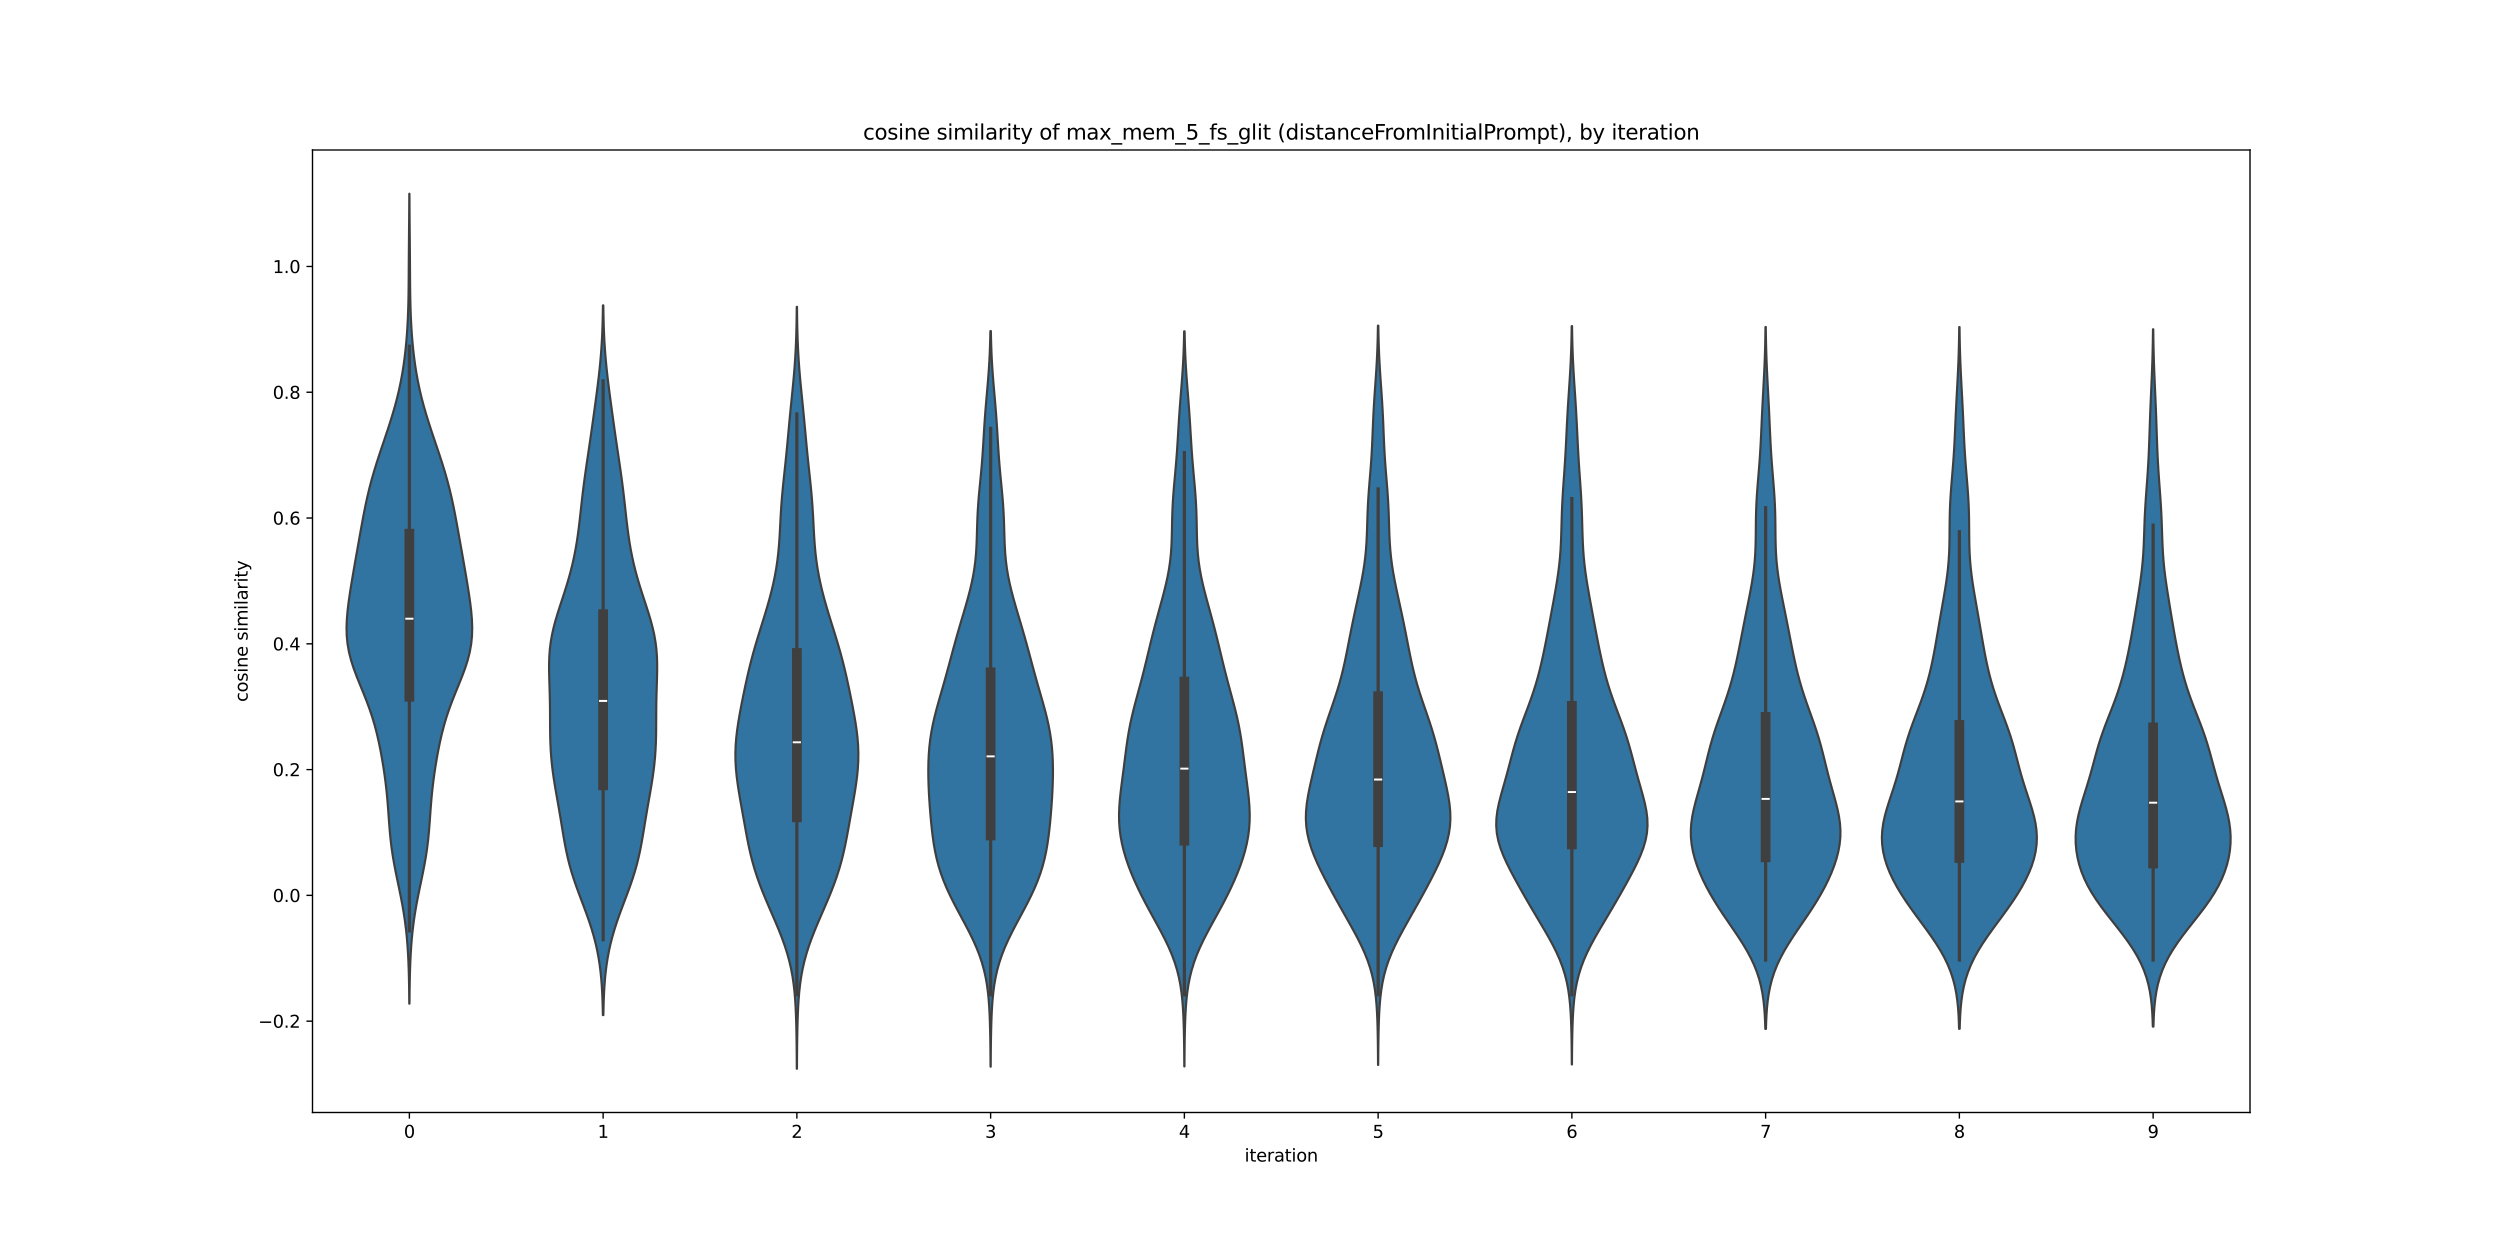 <?xml version="1.0" encoding="utf-8" standalone="no"?>
<!DOCTYPE svg PUBLIC "-//W3C//DTD SVG 1.1//EN"
  "http://www.w3.org/Graphics/SVG/1.1/DTD/svg11.dtd">
<svg xmlns:xlink="http://www.w3.org/1999/xlink" width="1440pt" height="720pt" viewBox="0 0 1440 720" xmlns="http://www.w3.org/2000/svg" version="1.1">
 <defs>
  <style type="text/css">*{stroke-linejoin: round; stroke-linecap: butt}</style>
 </defs>
 <g id="figure_1">
  <g id="patch_1">
   <path d="M 0 720 
L 1440 720 
L 1440 0 
L 0 0 
z
" style="fill: #ffffff"/>
  </g>
  <g id="axes_1">
   <g id="patch_2">
    <path d="M 180 640.8 
L 1296 640.8 
L 1296 86.4 
L 180 86.4 
z
" style="fill: #ffffff"/>
   </g>
   <g id="PolyCollection_1">
    <defs>
     <path id="m97cbe7cf24" d="M 235.859 -141.908 
L 235.741 -141.908 
L 235.702 -146.62 
L 235.644 -151.332 
L 235.559 -156.044 
L 235.438 -160.756 
L 235.271 -165.468 
L 235.047 -170.18 
L 234.752 -174.892 
L 234.372 -179.604 
L 233.895 -184.316 
L 233.311 -189.028 
L 232.617 -193.74 
L 231.815 -198.452 
L 230.923 -203.164 
L 229.965 -207.876 
L 228.979 -212.589 
L 228.007 -217.301 
L 227.093 -222.013 
L 226.275 -226.725 
L 225.576 -231.437 
L 225.002 -236.149 
L 224.541 -240.861 
L 224.161 -245.573 
L 223.823 -250.285 
L 223.481 -254.997 
L 223.097 -259.709 
L 222.643 -264.421 
L 222.105 -269.133 
L 221.48 -273.845 
L 220.774 -278.557 
L 219.988 -283.269 
L 219.12 -287.981 
L 218.158 -292.693 
L 217.077 -297.405 
L 215.85 -302.117 
L 214.453 -306.829 
L 212.875 -311.541 
L 211.129 -316.253 
L 209.256 -320.965 
L 207.327 -325.678 
L 205.434 -330.39 
L 203.684 -335.102 
L 202.175 -339.814 
L 200.987 -344.526 
L 200.165 -349.238 
L 199.714 -353.95 
L 199.607 -358.662 
L 199.788 -363.374 
L 200.192 -368.086 
L 200.754 -372.798 
L 201.422 -377.51 
L 202.157 -382.222 
L 202.934 -386.934 
L 203.739 -391.646 
L 204.561 -396.358 
L 205.394 -401.07 
L 206.231 -405.782 
L 207.069 -410.494 
L 207.912 -415.206 
L 208.77 -419.918 
L 209.662 -424.63 
L 210.611 -429.342 
L 211.641 -434.054 
L 212.77 -438.767 
L 214.01 -443.479 
L 215.359 -448.191 
L 216.806 -452.903 
L 218.331 -457.615 
L 219.905 -462.327 
L 221.498 -467.039 
L 223.077 -471.751 
L 224.612 -476.463 
L 226.074 -481.175 
L 227.441 -485.887 
L 228.694 -490.599 
L 229.822 -495.311 
L 230.82 -500.023 
L 231.691 -504.735 
L 232.441 -509.447 
L 233.082 -514.159 
L 233.623 -518.871 
L 234.074 -523.583 
L 234.445 -528.295 
L 234.741 -533.007 
L 234.97 -537.719 
L 235.139 -542.431 
L 235.256 -547.143 
L 235.334 -551.856 
L 235.383 -556.568 
L 235.417 -561.28 
L 235.445 -565.992 
L 235.473 -570.704 
L 235.507 -575.416 
L 235.546 -580.128 
L 235.589 -584.84 
L 235.632 -589.552 
L 235.673 -594.264 
L 235.708 -598.976 
L 235.737 -603.688 
L 235.759 -608.4 
L 235.841 -608.4 
L 235.841 -608.4 
L 235.863 -603.688 
L 235.892 -598.976 
L 235.927 -594.264 
L 235.968 -589.552 
L 236.011 -584.84 
L 236.054 -580.128 
L 236.093 -575.416 
L 236.127 -570.704 
L 236.155 -565.992 
L 236.183 -561.28 
L 236.217 -556.568 
L 236.266 -551.856 
L 236.344 -547.143 
L 236.461 -542.431 
L 236.63 -537.719 
L 236.859 -533.007 
L 237.155 -528.295 
L 237.526 -523.583 
L 237.977 -518.871 
L 238.518 -514.159 
L 239.159 -509.447 
L 239.909 -504.735 
L 240.78 -500.023 
L 241.778 -495.311 
L 242.906 -490.599 
L 244.159 -485.887 
L 245.526 -481.175 
L 246.988 -476.463 
L 248.523 -471.751 
L 250.102 -467.039 
L 251.695 -462.327 
L 253.269 -457.615 
L 254.794 -452.903 
L 256.241 -448.191 
L 257.59 -443.479 
L 258.83 -438.767 
L 259.959 -434.054 
L 260.989 -429.342 
L 261.938 -424.63 
L 262.83 -419.918 
L 263.688 -415.206 
L 264.531 -410.494 
L 265.369 -405.782 
L 266.206 -401.07 
L 267.039 -396.358 
L 267.861 -391.646 
L 268.666 -386.934 
L 269.443 -382.222 
L 270.178 -377.51 
L 270.846 -372.798 
L 271.408 -368.086 
L 271.812 -363.374 
L 271.993 -358.662 
L 271.886 -353.95 
L 271.435 -349.238 
L 270.613 -344.526 
L 269.425 -339.814 
L 267.916 -335.102 
L 266.166 -330.39 
L 264.273 -325.678 
L 262.344 -320.965 
L 260.471 -316.253 
L 258.725 -311.541 
L 257.147 -306.829 
L 255.75 -302.117 
L 254.523 -297.405 
L 253.442 -292.693 
L 252.48 -287.981 
L 251.612 -283.269 
L 250.826 -278.557 
L 250.12 -273.845 
L 249.495 -269.133 
L 248.957 -264.421 
L 248.503 -259.709 
L 248.119 -254.997 
L 247.777 -250.285 
L 247.439 -245.573 
L 247.059 -240.861 
L 246.598 -236.149 
L 246.024 -231.437 
L 245.325 -226.725 
L 244.507 -222.013 
L 243.593 -217.301 
L 242.621 -212.589 
L 241.635 -207.876 
L 240.677 -203.164 
L 239.785 -198.452 
L 238.983 -193.74 
L 238.289 -189.028 
L 237.705 -184.316 
L 237.228 -179.604 
L 236.848 -174.892 
L 236.553 -170.18 
L 236.329 -165.468 
L 236.162 -160.756 
L 236.041 -156.044 
L 235.956 -151.332 
L 235.898 -146.62 
L 235.859 -141.908 
z
" style="stroke: #3f3f3f; stroke-width: 1.25"/>
    </defs>
    <g clip-path="url(#p1afefdcb27)">
     <use xlink:href="#m97cbe7cf24" x="0" y="720" style="fill: #3274a1; stroke: #3f3f3f; stroke-width: 1.25"/>
    </g>
   </g>
   <g id="PolyCollection_2">
    <defs>
     <path id="m3c26e41097" d="M 347.544 -135.304 
L 347.256 -135.304 
L 347.173 -139.433 
L 347.053 -143.562 
L 346.883 -147.691 
L 346.65 -151.821 
L 346.338 -155.95 
L 345.932 -160.079 
L 345.414 -164.209 
L 344.772 -168.338 
L 343.994 -172.467 
L 343.071 -176.596 
L 342.001 -180.726 
L 340.79 -184.855 
L 339.451 -188.984 
L 338.005 -193.113 
L 336.484 -197.243 
L 334.926 -201.372 
L 333.373 -205.501 
L 331.868 -209.631 
L 330.451 -213.76 
L 329.15 -217.889 
L 327.985 -222.018 
L 326.958 -226.148 
L 326.059 -230.277 
L 325.263 -234.406 
L 324.539 -238.536 
L 323.853 -242.665 
L 323.177 -246.794 
L 322.489 -250.923 
L 321.78 -255.053 
L 321.055 -259.182 
L 320.328 -263.311 
L 319.623 -267.441 
L 318.965 -271.57 
L 318.379 -275.699 
L 317.884 -279.828 
L 317.492 -283.958 
L 317.204 -288.087 
L 317.013 -292.216 
L 316.904 -296.346 
L 316.852 -300.475 
L 316.833 -304.604 
L 316.819 -308.733 
L 316.788 -312.863 
L 316.723 -316.992 
L 316.622 -321.121 
L 316.495 -325.251 
L 316.368 -329.38 
L 316.278 -333.509 
L 316.273 -337.638 
L 316.4 -341.768 
L 316.7 -345.897 
L 317.201 -350.026 
L 317.913 -354.156 
L 318.829 -358.285 
L 319.921 -362.414 
L 321.149 -366.543 
L 322.464 -370.673 
L 323.818 -374.802 
L 325.162 -378.931 
L 326.46 -383.061 
L 327.68 -387.19 
L 328.805 -391.319 
L 329.822 -395.448 
L 330.73 -399.578 
L 331.53 -403.707 
L 332.232 -407.836 
L 332.847 -411.965 
L 333.392 -416.095 
L 333.886 -420.224 
L 334.349 -424.353 
L 334.802 -428.483 
L 335.263 -432.612 
L 335.748 -436.741 
L 336.263 -440.87 
L 336.813 -445 
L 337.391 -449.129 
L 337.991 -453.258 
L 338.602 -457.388 
L 339.214 -461.517 
L 339.822 -465.646 
L 340.42 -469.775 
L 341.007 -473.905 
L 341.586 -478.034 
L 342.158 -482.163 
L 342.724 -486.293 
L 343.282 -490.422 
L 343.828 -494.551 
L 344.354 -498.68 
L 344.852 -502.81 
L 345.313 -506.939 
L 345.729 -511.068 
L 346.094 -515.198 
L 346.404 -519.327 
L 346.66 -523.456 
L 346.865 -527.585 
L 347.024 -531.715 
L 347.143 -535.844 
L 347.229 -539.973 
L 347.29 -544.103 
L 347.51 -544.103 
L 347.51 -544.103 
L 347.571 -539.973 
L 347.657 -535.844 
L 347.776 -531.715 
L 347.935 -527.585 
L 348.14 -523.456 
L 348.396 -519.327 
L 348.706 -515.198 
L 349.071 -511.068 
L 349.487 -506.939 
L 349.948 -502.81 
L 350.446 -498.68 
L 350.972 -494.551 
L 351.518 -490.422 
L 352.076 -486.293 
L 352.642 -482.163 
L 353.214 -478.034 
L 353.793 -473.905 
L 354.38 -469.775 
L 354.978 -465.646 
L 355.586 -461.517 
L 356.198 -457.388 
L 356.809 -453.258 
L 357.409 -449.129 
L 357.987 -445 
L 358.537 -440.87 
L 359.052 -436.741 
L 359.537 -432.612 
L 359.998 -428.483 
L 360.451 -424.353 
L 360.914 -420.224 
L 361.408 -416.095 
L 361.953 -411.965 
L 362.568 -407.836 
L 363.27 -403.707 
L 364.07 -399.578 
L 364.978 -395.448 
L 365.995 -391.319 
L 367.12 -387.19 
L 368.34 -383.061 
L 369.638 -378.931 
L 370.982 -374.802 
L 372.336 -370.673 
L 373.651 -366.543 
L 374.879 -362.414 
L 375.971 -358.285 
L 376.887 -354.156 
L 377.599 -350.026 
L 378.1 -345.897 
L 378.4 -341.768 
L 378.527 -337.638 
L 378.522 -333.509 
L 378.432 -329.38 
L 378.305 -325.251 
L 378.178 -321.121 
L 378.077 -316.992 
L 378.012 -312.863 
L 377.981 -308.733 
L 377.967 -304.604 
L 377.948 -300.475 
L 377.896 -296.346 
L 377.787 -292.216 
L 377.596 -288.087 
L 377.308 -283.958 
L 376.916 -279.828 
L 376.421 -275.699 
L 375.835 -271.57 
L 375.177 -267.441 
L 374.472 -263.311 
L 373.745 -259.182 
L 373.02 -255.053 
L 372.311 -250.923 
L 371.623 -246.794 
L 370.947 -242.665 
L 370.261 -238.536 
L 369.537 -234.406 
L 368.741 -230.277 
L 367.842 -226.148 
L 366.815 -222.018 
L 365.65 -217.889 
L 364.349 -213.76 
L 362.932 -209.631 
L 361.427 -205.501 
L 359.874 -201.372 
L 358.316 -197.243 
L 356.795 -193.113 
L 355.349 -188.984 
L 354.01 -184.855 
L 352.799 -180.726 
L 351.729 -176.596 
L 350.806 -172.467 
L 350.028 -168.338 
L 349.386 -164.209 
L 348.868 -160.079 
L 348.462 -155.95 
L 348.15 -151.821 
L 347.917 -147.691 
L 347.747 -143.562 
L 347.627 -139.433 
L 347.544 -135.304 
z
" style="stroke: #3f3f3f; stroke-width: 1.25"/>
    </defs>
    <g clip-path="url(#p1afefdcb27)">
     <use xlink:href="#m3c26e41097" x="0" y="720" style="fill: #3274a1; stroke: #3f3f3f; stroke-width: 1.25"/>
    </g>
   </g>
   <g id="PolyCollection_3">
    <defs>
     <path id="m6e429764aa" d="M 459.044 -104.4 
L 458.956 -104.4 
L 458.933 -108.833 
L 458.901 -113.266 
L 458.857 -117.699 
L 458.797 -122.132 
L 458.718 -126.565 
L 458.611 -130.998 
L 458.466 -135.432 
L 458.267 -139.865 
L 457.996 -144.298 
L 457.626 -148.731 
L 457.131 -153.164 
L 456.482 -157.597 
L 455.655 -162.03 
L 454.633 -166.463 
L 453.41 -170.896 
L 451.99 -175.329 
L 450.392 -179.762 
L 448.649 -184.195 
L 446.798 -188.628 
L 444.885 -193.062 
L 442.958 -197.495 
L 441.062 -201.928 
L 439.24 -206.361 
L 437.53 -210.794 
L 435.959 -215.227 
L 434.544 -219.66 
L 433.289 -224.093 
L 432.183 -228.526 
L 431.203 -232.959 
L 430.317 -237.392 
L 429.489 -241.825 
L 428.69 -246.259 
L 427.897 -250.692 
L 427.104 -255.125 
L 426.321 -259.558 
L 425.571 -263.991 
L 424.889 -268.424 
L 424.315 -272.857 
L 423.887 -277.29 
L 423.638 -281.723 
L 423.586 -286.156 
L 423.737 -290.589 
L 424.08 -295.022 
L 424.594 -299.455 
L 425.244 -303.889 
L 425.996 -308.322 
L 426.818 -312.755 
L 427.686 -317.188 
L 428.589 -321.621 
L 429.525 -326.054 
L 430.504 -330.487 
L 431.541 -334.92 
L 432.649 -339.353 
L 433.835 -343.786 
L 435.098 -348.219 
L 436.427 -352.652 
L 437.799 -357.085 
L 439.186 -361.519 
L 440.559 -365.952 
L 441.888 -370.385 
L 443.147 -374.818 
L 444.313 -379.251 
L 445.368 -383.684 
L 446.297 -388.117 
L 447.093 -392.55 
L 447.751 -396.983 
L 448.277 -401.416 
L 448.684 -405.849 
L 448.998 -410.282 
L 449.25 -414.715 
L 449.478 -419.149 
L 449.715 -423.582 
L 449.99 -428.015 
L 450.319 -432.448 
L 450.705 -436.881 
L 451.139 -441.314 
L 451.604 -445.747 
L 452.079 -450.18 
L 452.548 -454.613 
L 452.998 -459.046 
L 453.427 -463.479 
L 453.841 -467.912 
L 454.248 -472.345 
L 454.66 -476.779 
L 455.083 -481.212 
L 455.519 -485.645 
L 455.965 -490.078 
L 456.411 -494.511 
L 456.845 -498.944 
L 457.251 -503.377 
L 457.619 -507.81 
L 457.94 -512.243 
L 458.209 -516.676 
L 458.428 -521.109 
L 458.598 -525.542 
L 458.726 -529.976 
L 458.819 -534.409 
L 458.884 -538.842 
L 458.929 -543.275 
L 459.071 -543.275 
L 459.071 -543.275 
L 459.116 -538.842 
L 459.181 -534.409 
L 459.274 -529.976 
L 459.402 -525.542 
L 459.572 -521.109 
L 459.791 -516.676 
L 460.06 -512.243 
L 460.381 -507.81 
L 460.749 -503.377 
L 461.155 -498.944 
L 461.589 -494.511 
L 462.035 -490.078 
L 462.481 -485.645 
L 462.917 -481.212 
L 463.34 -476.779 
L 463.752 -472.345 
L 464.159 -467.912 
L 464.573 -463.479 
L 465.002 -459.046 
L 465.452 -454.613 
L 465.921 -450.18 
L 466.396 -445.747 
L 466.861 -441.314 
L 467.295 -436.881 
L 467.681 -432.448 
L 468.01 -428.015 
L 468.285 -423.582 
L 468.522 -419.149 
L 468.75 -414.715 
L 469.002 -410.282 
L 469.316 -405.849 
L 469.723 -401.416 
L 470.249 -396.983 
L 470.907 -392.55 
L 471.703 -388.117 
L 472.632 -383.684 
L 473.687 -379.251 
L 474.853 -374.818 
L 476.112 -370.385 
L 477.441 -365.952 
L 478.814 -361.519 
L 480.201 -357.085 
L 481.573 -352.652 
L 482.902 -348.219 
L 484.165 -343.786 
L 485.351 -339.353 
L 486.459 -334.92 
L 487.496 -330.487 
L 488.475 -326.054 
L 489.411 -321.621 
L 490.314 -317.188 
L 491.182 -312.755 
L 492.004 -308.322 
L 492.756 -303.889 
L 493.406 -299.455 
L 493.92 -295.022 
L 494.263 -290.589 
L 494.414 -286.156 
L 494.362 -281.723 
L 494.113 -277.29 
L 493.685 -272.857 
L 493.111 -268.424 
L 492.429 -263.991 
L 491.679 -259.558 
L 490.896 -255.125 
L 490.103 -250.692 
L 489.31 -246.259 
L 488.511 -241.825 
L 487.683 -237.392 
L 486.797 -232.959 
L 485.817 -228.526 
L 484.711 -224.093 
L 483.456 -219.66 
L 482.041 -215.227 
L 480.47 -210.794 
L 478.76 -206.361 
L 476.938 -201.928 
L 475.042 -197.495 
L 473.115 -193.062 
L 471.202 -188.628 
L 469.351 -184.195 
L 467.608 -179.762 
L 466.01 -175.329 
L 464.59 -170.896 
L 463.367 -166.463 
L 462.345 -162.03 
L 461.518 -157.597 
L 460.869 -153.164 
L 460.374 -148.731 
L 460.004 -144.298 
L 459.733 -139.865 
L 459.534 -135.432 
L 459.389 -130.998 
L 459.282 -126.565 
L 459.203 -122.132 
L 459.143 -117.699 
L 459.099 -113.266 
L 459.067 -108.833 
L 459.044 -104.4 
z
" style="stroke: #3f3f3f; stroke-width: 1.25"/>
    </defs>
    <g clip-path="url(#p1afefdcb27)">
     <use xlink:href="#m6e429764aa" x="0" y="720" style="fill: #3274a1; stroke: #3f3f3f; stroke-width: 1.25"/>
    </g>
   </g>
   <g id="PolyCollection_4">
    <defs>
     <path id="m240459b06d" d="M 570.646 -105.6 
L 570.554 -105.6 
L 570.53 -109.88 
L 570.495 -114.159 
L 570.448 -118.439 
L 570.384 -122.719 
L 570.296 -126.998 
L 570.178 -131.278 
L 570.015 -135.557 
L 569.79 -139.837 
L 569.482 -144.117 
L 569.059 -148.396 
L 568.492 -152.676 
L 567.744 -156.955 
L 566.786 -161.235 
L 565.594 -165.515 
L 564.157 -169.794 
L 562.478 -174.074 
L 560.579 -178.353 
L 558.496 -182.633 
L 556.279 -186.913 
L 553.989 -191.192 
L 551.689 -195.472 
L 549.44 -199.751 
L 547.3 -204.031 
L 545.319 -208.311 
L 543.532 -212.59 
L 541.965 -216.87 
L 540.625 -221.149 
L 539.506 -225.429 
L 538.588 -229.709 
L 537.84 -233.988 
L 537.227 -238.268 
L 536.715 -242.547 
L 536.276 -246.827 
L 535.891 -251.107 
L 535.553 -255.386 
L 535.259 -259.666 
L 535.018 -263.945 
L 534.836 -268.225 
L 534.726 -272.505 
L 534.7 -276.784 
L 534.775 -281.064 
L 534.967 -285.343 
L 535.298 -289.623 
L 535.784 -293.902 
L 536.434 -298.182 
L 537.25 -302.462 
L 538.216 -306.741 
L 539.306 -311.021 
L 540.481 -315.3 
L 541.704 -319.58 
L 542.938 -323.86 
L 544.156 -328.139 
L 545.348 -332.419 
L 546.513 -336.698 
L 547.662 -340.978 
L 548.814 -345.258 
L 549.985 -349.537 
L 551.187 -353.817 
L 552.421 -358.096 
L 553.683 -362.376 
L 554.955 -366.656 
L 556.212 -370.935 
L 557.426 -375.215 
L 558.561 -379.494 
L 559.586 -383.774 
L 560.473 -388.054 
L 561.2 -392.333 
L 561.761 -396.613 
L 562.165 -400.892 
L 562.435 -405.172 
L 562.61 -409.452 
L 562.735 -413.731 
L 562.858 -418.011 
L 563.017 -422.29 
L 563.239 -426.57 
L 563.533 -430.85 
L 563.891 -435.129 
L 564.294 -439.409 
L 564.714 -443.688 
L 565.123 -447.968 
L 565.501 -452.248 
L 565.837 -456.527 
L 566.132 -460.807 
L 566.398 -465.086 
L 566.651 -469.366 
L 566.911 -473.646 
L 567.194 -477.925 
L 567.507 -482.205 
L 567.852 -486.484 
L 568.221 -490.764 
L 568.598 -495.044 
L 568.968 -499.323 
L 569.313 -503.603 
L 569.619 -507.882 
L 569.879 -512.162 
L 570.09 -516.442 
L 570.252 -520.721 
L 570.371 -525.001 
L 570.456 -529.28 
L 570.744 -529.28 
L 570.744 -529.28 
L 570.829 -525.001 
L 570.948 -520.721 
L 571.11 -516.442 
L 571.321 -512.162 
L 571.581 -507.882 
L 571.887 -503.603 
L 572.232 -499.323 
L 572.602 -495.044 
L 572.979 -490.764 
L 573.348 -486.484 
L 573.693 -482.205 
L 574.006 -477.925 
L 574.289 -473.646 
L 574.549 -469.366 
L 574.802 -465.086 
L 575.068 -460.807 
L 575.363 -456.527 
L 575.699 -452.248 
L 576.077 -447.968 
L 576.486 -443.688 
L 576.906 -439.409 
L 577.309 -435.129 
L 577.667 -430.85 
L 577.961 -426.57 
L 578.183 -422.29 
L 578.342 -418.011 
L 578.465 -413.731 
L 578.59 -409.452 
L 578.765 -405.172 
L 579.035 -400.892 
L 579.439 -396.613 
L 580 -392.333 
L 580.727 -388.054 
L 581.614 -383.774 
L 582.639 -379.494 
L 583.774 -375.215 
L 584.988 -370.935 
L 586.245 -366.656 
L 587.517 -362.376 
L 588.779 -358.096 
L 590.013 -353.817 
L 591.215 -349.537 
L 592.386 -345.258 
L 593.538 -340.978 
L 594.687 -336.698 
L 595.852 -332.419 
L 597.044 -328.139 
L 598.262 -323.86 
L 599.496 -319.58 
L 600.719 -315.3 
L 601.894 -311.021 
L 602.984 -306.741 
L 603.95 -302.462 
L 604.766 -298.182 
L 605.416 -293.902 
L 605.902 -289.623 
L 606.233 -285.343 
L 606.425 -281.064 
L 606.5 -276.784 
L 606.474 -272.505 
L 606.364 -268.225 
L 606.182 -263.945 
L 605.941 -259.666 
L 605.647 -255.386 
L 605.309 -251.107 
L 604.924 -246.827 
L 604.485 -242.547 
L 603.973 -238.268 
L 603.36 -233.988 
L 602.612 -229.709 
L 601.694 -225.429 
L 600.575 -221.149 
L 599.235 -216.87 
L 597.668 -212.59 
L 595.881 -208.311 
L 593.9 -204.031 
L 591.76 -199.751 
L 589.511 -195.472 
L 587.211 -191.192 
L 584.921 -186.913 
L 582.704 -182.633 
L 580.621 -178.353 
L 578.722 -174.074 
L 577.043 -169.794 
L 575.606 -165.515 
L 574.414 -161.235 
L 573.456 -156.955 
L 572.708 -152.676 
L 572.141 -148.396 
L 571.718 -144.117 
L 571.41 -139.837 
L 571.185 -135.557 
L 571.022 -131.278 
L 570.904 -126.998 
L 570.816 -122.719 
L 570.752 -118.439 
L 570.705 -114.159 
L 570.67 -109.88 
L 570.646 -105.6 
z
" style="stroke: #3f3f3f; stroke-width: 1.25"/>
    </defs>
    <g clip-path="url(#p1afefdcb27)">
     <use xlink:href="#m240459b06d" x="0" y="720" style="fill: #3274a1; stroke: #3f3f3f; stroke-width: 1.25"/>
    </g>
   </g>
   <g id="PolyCollection_5">
    <defs>
     <path id="m018c1f1605" d="M 682.246 -105.734 
L 682.154 -105.734 
L 682.129 -110.011 
L 682.094 -114.288 
L 682.045 -118.565 
L 681.977 -122.842 
L 681.884 -127.118 
L 681.756 -131.395 
L 681.577 -135.672 
L 681.329 -139.949 
L 680.983 -144.226 
L 680.51 -148.503 
L 679.871 -152.78 
L 679.034 -157.057 
L 677.966 -161.334 
L 676.648 -165.611 
L 675.074 -169.887 
L 673.259 -174.164 
L 671.233 -178.441 
L 669.042 -182.718 
L 666.742 -186.995 
L 664.393 -191.272 
L 662.049 -195.549 
L 659.755 -199.826 
L 657.548 -204.103 
L 655.454 -208.379 
L 653.49 -212.656 
L 651.674 -216.933 
L 650.022 -221.21 
L 648.552 -225.487 
L 647.286 -229.764 
L 646.245 -234.041 
L 645.448 -238.318 
L 644.904 -242.595 
L 644.615 -246.872 
L 644.565 -251.148 
L 644.728 -255.425 
L 645.061 -259.702 
L 645.517 -263.979 
L 646.046 -268.256 
L 646.603 -272.533 
L 647.159 -276.81 
L 647.702 -281.087 
L 648.242 -285.364 
L 648.802 -289.64 
L 649.414 -293.917 
L 650.111 -298.194 
L 650.916 -302.471 
L 651.836 -306.748 
L 652.861 -311.025 
L 653.965 -315.302 
L 655.116 -319.579 
L 656.278 -323.856 
L 657.422 -328.133 
L 658.531 -332.409 
L 659.602 -336.686 
L 660.641 -340.963 
L 661.667 -345.24 
L 662.696 -349.517 
L 663.748 -353.794 
L 664.834 -358.071 
L 665.959 -362.348 
L 667.115 -366.625 
L 668.289 -370.901 
L 669.455 -375.178 
L 670.579 -379.455 
L 671.625 -383.732 
L 672.557 -388.009 
L 673.343 -392.286 
L 673.966 -396.563 
L 674.422 -400.84 
L 674.726 -405.117 
L 674.91 -409.394 
L 675.017 -413.67 
L 675.095 -417.947 
L 675.189 -422.224 
L 675.333 -426.501 
L 675.546 -430.778 
L 675.831 -435.055 
L 676.174 -439.332 
L 676.555 -443.609 
L 676.946 -447.886 
L 677.323 -452.162 
L 677.671 -456.439 
L 677.983 -460.716 
L 678.263 -464.993 
L 678.524 -469.27 
L 678.78 -473.547 
L 679.047 -477.824 
L 679.335 -482.101 
L 679.648 -486.378 
L 679.981 -490.654 
L 680.324 -494.931 
L 680.662 -499.208 
L 680.981 -503.485 
L 681.266 -507.762 
L 681.511 -512.039 
L 681.709 -516.316 
L 681.864 -520.593 
L 681.979 -524.87 
L 682.06 -529.147 
L 682.34 -529.147 
L 682.34 -529.147 
L 682.421 -524.87 
L 682.536 -520.593 
L 682.691 -516.316 
L 682.889 -512.039 
L 683.134 -507.762 
L 683.419 -503.485 
L 683.738 -499.208 
L 684.076 -494.931 
L 684.419 -490.654 
L 684.752 -486.378 
L 685.065 -482.101 
L 685.353 -477.824 
L 685.62 -473.547 
L 685.876 -469.27 
L 686.137 -464.993 
L 686.417 -460.716 
L 686.729 -456.439 
L 687.077 -452.162 
L 687.454 -447.886 
L 687.845 -443.609 
L 688.226 -439.332 
L 688.569 -435.055 
L 688.854 -430.778 
L 689.067 -426.501 
L 689.211 -422.224 
L 689.305 -417.947 
L 689.383 -413.67 
L 689.49 -409.394 
L 689.674 -405.117 
L 689.978 -400.84 
L 690.434 -396.563 
L 691.057 -392.286 
L 691.843 -388.009 
L 692.775 -383.732 
L 693.821 -379.455 
L 694.945 -375.178 
L 696.111 -370.901 
L 697.285 -366.625 
L 698.441 -362.348 
L 699.566 -358.071 
L 700.652 -353.794 
L 701.704 -349.517 
L 702.733 -345.24 
L 703.759 -340.963 
L 704.798 -336.686 
L 705.869 -332.409 
L 706.978 -328.133 
L 708.122 -323.856 
L 709.284 -319.579 
L 710.435 -315.302 
L 711.539 -311.025 
L 712.564 -306.748 
L 713.484 -302.471 
L 714.289 -298.194 
L 714.986 -293.917 
L 715.598 -289.64 
L 716.158 -285.364 
L 716.698 -281.087 
L 717.241 -276.81 
L 717.797 -272.533 
L 718.354 -268.256 
L 718.883 -263.979 
L 719.339 -259.702 
L 719.672 -255.425 
L 719.835 -251.148 
L 719.785 -246.872 
L 719.496 -242.595 
L 718.952 -238.318 
L 718.155 -234.041 
L 717.114 -229.764 
L 715.848 -225.487 
L 714.378 -221.21 
L 712.726 -216.933 
L 710.91 -212.656 
L 708.946 -208.379 
L 706.852 -204.103 
L 704.645 -199.826 
L 702.351 -195.549 
L 700.007 -191.272 
L 697.658 -186.995 
L 695.358 -182.718 
L 693.167 -178.441 
L 691.141 -174.164 
L 689.326 -169.887 
L 687.752 -165.611 
L 686.434 -161.334 
L 685.366 -157.057 
L 684.529 -152.78 
L 683.89 -148.503 
L 683.417 -144.226 
L 683.071 -139.949 
L 682.823 -135.672 
L 682.644 -131.395 
L 682.516 -127.118 
L 682.423 -122.842 
L 682.355 -118.565 
L 682.306 -114.288 
L 682.271 -110.011 
L 682.246 -105.734 
z
" style="stroke: #3f3f3f; stroke-width: 1.25"/>
    </defs>
    <g clip-path="url(#p1afefdcb27)">
     <use xlink:href="#m018c1f1605" x="0" y="720" style="fill: #3274a1; stroke: #3f3f3f; stroke-width: 1.25"/>
    </g>
   </g>
   <g id="PolyCollection_6">
    <defs>
     <path id="m41ce54bdc0" d="M 793.846 -106.597 
L 793.754 -106.597 
L 793.729 -110.899 
L 793.693 -115.2 
L 793.643 -119.501 
L 793.575 -123.803 
L 793.48 -128.104 
L 793.347 -132.405 
L 793.16 -136.707 
L 792.894 -141.008 
L 792.519 -145.309 
L 791.998 -149.611 
L 791.29 -153.912 
L 790.358 -158.213 
L 789.172 -162.515 
L 787.718 -166.816 
L 786.001 -171.117 
L 784.044 -175.419 
L 781.891 -179.72 
L 779.594 -184.021 
L 777.207 -188.323 
L 774.78 -192.624 
L 772.35 -196.925 
L 769.942 -201.227 
L 767.571 -205.528 
L 765.249 -209.83 
L 762.991 -214.131 
L 760.823 -218.432 
L 758.784 -222.734 
L 756.926 -227.035 
L 755.307 -231.336 
L 753.984 -235.638 
L 753.005 -239.939 
L 752.397 -244.24 
L 752.165 -248.542 
L 752.287 -252.843 
L 752.715 -257.144 
L 753.385 -261.446 
L 754.225 -265.747 
L 755.167 -270.048 
L 756.161 -274.35 
L 757.174 -278.651 
L 758.203 -282.952 
L 759.262 -287.254 
L 760.378 -291.555 
L 761.576 -295.856 
L 762.871 -300.158 
L 764.26 -304.459 
L 765.718 -308.76 
L 767.205 -313.062 
L 768.673 -317.363 
L 770.076 -321.665 
L 771.379 -325.966 
L 772.566 -330.267 
L 773.636 -334.569 
L 774.607 -338.87 
L 775.504 -343.171 
L 776.357 -347.473 
L 777.195 -351.774 
L 778.038 -356.075 
L 778.904 -360.377 
L 779.798 -364.678 
L 780.719 -368.979 
L 781.657 -373.281 
L 782.597 -377.582 
L 783.512 -381.883 
L 784.375 -386.185 
L 785.157 -390.486 
L 785.83 -394.787 
L 786.378 -399.089 
L 786.798 -403.39 
L 787.099 -407.691 
L 787.306 -411.993 
L 787.455 -416.294 
L 787.586 -420.596 
L 787.734 -424.897 
L 787.926 -429.198 
L 788.175 -433.5 
L 788.478 -437.801 
L 788.82 -442.102 
L 789.177 -446.404 
L 789.522 -450.705 
L 789.835 -455.006 
L 790.103 -459.308 
L 790.328 -463.609 
L 790.518 -467.91 
L 790.692 -472.212 
L 790.868 -476.513 
L 791.065 -480.814 
L 791.292 -485.116 
L 791.553 -489.417 
L 791.841 -493.718 
L 792.145 -498.02 
L 792.447 -502.321 
L 792.732 -506.622 
L 792.988 -510.924 
L 793.206 -515.225 
L 793.381 -519.527 
L 793.516 -523.828 
L 793.615 -528.129 
L 793.685 -532.431 
L 793.915 -532.431 
L 793.915 -532.431 
L 793.985 -528.129 
L 794.084 -523.828 
L 794.219 -519.527 
L 794.394 -515.225 
L 794.612 -510.924 
L 794.868 -506.622 
L 795.153 -502.321 
L 795.455 -498.02 
L 795.759 -493.718 
L 796.047 -489.417 
L 796.308 -485.116 
L 796.535 -480.814 
L 796.732 -476.513 
L 796.908 -472.212 
L 797.082 -467.91 
L 797.272 -463.609 
L 797.497 -459.308 
L 797.765 -455.006 
L 798.078 -450.705 
L 798.423 -446.404 
L 798.78 -442.102 
L 799.122 -437.801 
L 799.425 -433.5 
L 799.674 -429.198 
L 799.866 -424.897 
L 800.014 -420.596 
L 800.145 -416.294 
L 800.294 -411.993 
L 800.501 -407.691 
L 800.802 -403.39 
L 801.222 -399.089 
L 801.77 -394.787 
L 802.443 -390.486 
L 803.225 -386.185 
L 804.088 -381.883 
L 805.003 -377.582 
L 805.943 -373.281 
L 806.881 -368.979 
L 807.802 -364.678 
L 808.696 -360.377 
L 809.562 -356.075 
L 810.405 -351.774 
L 811.243 -347.473 
L 812.096 -343.171 
L 812.993 -338.87 
L 813.964 -334.569 
L 815.034 -330.267 
L 816.221 -325.966 
L 817.524 -321.665 
L 818.927 -317.363 
L 820.395 -313.062 
L 821.882 -308.76 
L 823.34 -304.459 
L 824.729 -300.158 
L 826.024 -295.856 
L 827.222 -291.555 
L 828.338 -287.254 
L 829.397 -282.952 
L 830.426 -278.651 
L 831.439 -274.35 
L 832.433 -270.048 
L 833.375 -265.747 
L 834.215 -261.446 
L 834.885 -257.144 
L 835.313 -252.843 
L 835.435 -248.542 
L 835.203 -244.24 
L 834.595 -239.939 
L 833.616 -235.638 
L 832.293 -231.336 
L 830.674 -227.035 
L 828.816 -222.734 
L 826.777 -218.432 
L 824.609 -214.131 
L 822.351 -209.83 
L 820.029 -205.528 
L 817.658 -201.227 
L 815.25 -196.925 
L 812.82 -192.624 
L 810.393 -188.323 
L 808.006 -184.021 
L 805.709 -179.72 
L 803.556 -175.419 
L 801.599 -171.117 
L 799.882 -166.816 
L 798.428 -162.515 
L 797.242 -158.213 
L 796.31 -153.912 
L 795.602 -149.611 
L 795.081 -145.309 
L 794.706 -141.008 
L 794.44 -136.707 
L 794.253 -132.405 
L 794.12 -128.104 
L 794.025 -123.803 
L 793.957 -119.501 
L 793.907 -115.2 
L 793.871 -110.899 
L 793.846 -106.597 
z
" style="stroke: #3f3f3f; stroke-width: 1.25"/>
    </defs>
    <g clip-path="url(#p1afefdcb27)">
     <use xlink:href="#m41ce54bdc0" x="0" y="720" style="fill: #3274a1; stroke: #3f3f3f; stroke-width: 1.25"/>
    </g>
   </g>
   <g id="PolyCollection_7">
    <defs>
     <path id="mc1d8ddda94" d="M 905.447 -106.871 
L 905.353 -106.871 
L 905.326 -111.167 
L 905.288 -115.463 
L 905.233 -119.758 
L 905.156 -124.054 
L 905.048 -128.35 
L 904.895 -132.646 
L 904.676 -136.942 
L 904.365 -141.238 
L 903.926 -145.533 
L 903.321 -149.829 
L 902.506 -154.125 
L 901.444 -158.421 
L 900.107 -162.717 
L 898.485 -167.012 
L 896.588 -171.308 
L 894.448 -175.604 
L 892.115 -179.9 
L 889.65 -184.196 
L 887.113 -188.492 
L 884.557 -192.787 
L 882.017 -197.083 
L 879.513 -201.379 
L 877.053 -205.675 
L 874.64 -209.971 
L 872.281 -214.266 
L 870.005 -218.562 
L 867.862 -222.858 
L 865.923 -227.154 
L 864.275 -231.45 
L 863.002 -235.745 
L 862.173 -240.041 
L 861.822 -244.337 
L 861.941 -248.633 
L 862.477 -252.929 
L 863.341 -257.225 
L 864.427 -261.52 
L 865.625 -265.816 
L 866.848 -270.112 
L 868.041 -274.408 
L 869.19 -278.704 
L 870.316 -282.999 
L 871.463 -287.295 
L 872.682 -291.591 
L 874.009 -295.887 
L 875.456 -300.183 
L 877.005 -304.479 
L 878.616 -308.774 
L 880.232 -313.07 
L 881.799 -317.366 
L 883.273 -321.662 
L 884.628 -325.958 
L 885.858 -330.253 
L 886.974 -334.549 
L 887.994 -338.845 
L 888.939 -343.141 
L 889.83 -347.437 
L 890.682 -351.732 
L 891.509 -356.028 
L 892.32 -360.324 
L 893.123 -364.62 
L 893.922 -368.916 
L 894.716 -373.212 
L 895.497 -377.507 
L 896.249 -381.803 
L 896.952 -386.099 
L 897.58 -390.395 
L 898.115 -394.691 
L 898.545 -398.986 
L 898.869 -403.282 
L 899.1 -407.578 
L 899.262 -411.874 
L 899.385 -416.17 
L 899.502 -420.466 
L 899.638 -424.761 
L 899.814 -429.057 
L 900.035 -433.353 
L 900.299 -437.649 
L 900.592 -441.945 
L 900.897 -446.24 
L 901.196 -450.536 
L 901.475 -454.832 
L 901.729 -459.128 
L 901.958 -463.424 
L 902.17 -467.719 
L 902.376 -472.015 
L 902.588 -476.311 
L 902.816 -480.607 
L 903.065 -484.903 
L 903.335 -489.199 
L 903.619 -493.494 
L 903.907 -497.79 
L 904.187 -502.086 
L 904.447 -506.382 
L 904.676 -510.678 
L 904.87 -514.973 
L 905.027 -519.269 
L 905.147 -523.565 
L 905.235 -527.861 
L 905.297 -532.157 
L 905.503 -532.157 
L 905.503 -532.157 
L 905.565 -527.861 
L 905.653 -523.565 
L 905.773 -519.269 
L 905.93 -514.973 
L 906.124 -510.678 
L 906.353 -506.382 
L 906.613 -502.086 
L 906.893 -497.79 
L 907.181 -493.494 
L 907.465 -489.199 
L 907.735 -484.903 
L 907.984 -480.607 
L 908.212 -476.311 
L 908.424 -472.015 
L 908.63 -467.719 
L 908.842 -463.424 
L 909.071 -459.128 
L 909.325 -454.832 
L 909.604 -450.536 
L 909.903 -446.24 
L 910.208 -441.945 
L 910.501 -437.649 
L 910.765 -433.353 
L 910.986 -429.057 
L 911.162 -424.761 
L 911.298 -420.466 
L 911.415 -416.17 
L 911.538 -411.874 
L 911.7 -407.578 
L 911.931 -403.282 
L 912.255 -398.986 
L 912.685 -394.691 
L 913.22 -390.395 
L 913.848 -386.099 
L 914.551 -381.803 
L 915.303 -377.507 
L 916.084 -373.212 
L 916.878 -368.916 
L 917.677 -364.62 
L 918.48 -360.324 
L 919.291 -356.028 
L 920.118 -351.732 
L 920.97 -347.437 
L 921.861 -343.141 
L 922.806 -338.845 
L 923.826 -334.549 
L 924.942 -330.253 
L 926.172 -325.958 
L 927.527 -321.662 
L 929.001 -317.366 
L 930.568 -313.07 
L 932.184 -308.774 
L 933.795 -304.479 
L 935.344 -300.183 
L 936.791 -295.887 
L 938.118 -291.591 
L 939.337 -287.295 
L 940.484 -282.999 
L 941.61 -278.704 
L 942.759 -274.408 
L 943.952 -270.112 
L 945.175 -265.816 
L 946.373 -261.52 
L 947.459 -257.225 
L 948.323 -252.929 
L 948.859 -248.633 
L 948.978 -244.337 
L 948.627 -240.041 
L 947.798 -235.745 
L 946.525 -231.45 
L 944.877 -227.154 
L 942.938 -222.858 
L 940.795 -218.562 
L 938.519 -214.266 
L 936.16 -209.971 
L 933.747 -205.675 
L 931.287 -201.379 
L 928.783 -197.083 
L 926.243 -192.787 
L 923.687 -188.492 
L 921.15 -184.196 
L 918.685 -179.9 
L 916.352 -175.604 
L 914.212 -171.308 
L 912.315 -167.012 
L 910.693 -162.717 
L 909.356 -158.421 
L 908.294 -154.125 
L 907.479 -149.829 
L 906.874 -145.533 
L 906.435 -141.238 
L 906.124 -136.942 
L 905.905 -132.646 
L 905.752 -128.35 
L 905.644 -124.054 
L 905.567 -119.758 
L 905.512 -115.463 
L 905.474 -111.167 
L 905.447 -106.871 
z
" style="stroke: #3f3f3f; stroke-width: 1.25"/>
    </defs>
    <g clip-path="url(#p1afefdcb27)">
     <use xlink:href="#mc1d8ddda94" x="0" y="720" style="fill: #3274a1; stroke: #3f3f3f; stroke-width: 1.25"/>
    </g>
   </g>
   <g id="PolyCollection_8">
    <defs>
     <path id="m5b7c0edb19" d="M 1017.185 -127.356 
L 1016.815 -127.356 
L 1016.688 -131.44 
L 1016.491 -135.524 
L 1016.196 -139.608 
L 1015.77 -143.691 
L 1015.173 -147.775 
L 1014.368 -151.859 
L 1013.317 -155.943 
L 1011.991 -160.027 
L 1010.372 -164.11 
L 1008.457 -168.194 
L 1006.265 -172.278 
L 1003.831 -176.362 
L 1001.208 -180.446 
L 998.461 -184.529 
L 995.661 -188.613 
L 992.876 -192.697 
L 990.17 -196.781 
L 987.591 -200.865 
L 985.176 -204.948 
L 982.947 -209.032 
L 980.92 -213.116 
L 979.106 -217.2 
L 977.522 -221.284 
L 976.188 -225.367 
L 975.132 -229.451 
L 974.384 -233.535 
L 973.971 -237.619 
L 973.906 -241.703 
L 974.182 -245.786 
L 974.766 -249.87 
L 975.605 -253.954 
L 976.625 -258.038 
L 977.747 -262.122 
L 978.899 -266.205 
L 980.027 -270.289 
L 981.103 -274.373 
L 982.128 -278.457 
L 983.127 -282.541 
L 984.143 -286.624 
L 985.218 -290.708 
L 986.386 -294.792 
L 987.661 -298.876 
L 989.035 -302.96 
L 990.479 -307.043 
L 991.95 -311.127 
L 993.403 -315.211 
L 994.796 -319.295 
L 996.098 -323.379 
L 997.297 -327.462 
L 998.39 -331.546 
L 999.387 -335.63 
L 1000.307 -339.714 
L 1001.168 -343.798 
L 1001.99 -347.881 
L 1002.791 -351.965 
L 1003.585 -356.049 
L 1004.384 -360.133 
L 1005.194 -364.217 
L 1006.014 -368.3 
L 1006.837 -372.384 
L 1007.649 -376.468 
L 1008.427 -380.552 
L 1009.147 -384.636 
L 1009.78 -388.719 
L 1010.307 -392.803 
L 1010.716 -396.887 
L 1011.005 -400.971 
L 1011.187 -405.055 
L 1011.286 -409.138 
L 1011.336 -413.222 
L 1011.37 -417.306 
L 1011.423 -421.39 
L 1011.52 -425.474 
L 1011.677 -429.557 
L 1011.898 -433.641 
L 1012.176 -437.725 
L 1012.495 -441.809 
L 1012.833 -445.893 
L 1013.169 -449.976 
L 1013.485 -454.06 
L 1013.77 -458.144 
L 1014.021 -462.228 
L 1014.239 -466.312 
L 1014.434 -470.395 
L 1014.617 -474.479 
L 1014.798 -478.563 
L 1014.986 -482.647 
L 1015.186 -486.731 
L 1015.398 -490.814 
L 1015.617 -494.898 
L 1015.837 -498.982 
L 1016.049 -503.066 
L 1016.247 -507.15 
L 1016.422 -511.233 
L 1016.571 -515.317 
L 1016.692 -519.401 
L 1016.787 -523.485 
L 1016.858 -527.569 
L 1016.909 -531.652 
L 1017.091 -531.652 
L 1017.091 -531.652 
L 1017.142 -527.569 
L 1017.213 -523.485 
L 1017.308 -519.401 
L 1017.429 -515.317 
L 1017.578 -511.233 
L 1017.753 -507.15 
L 1017.951 -503.066 
L 1018.163 -498.982 
L 1018.383 -494.898 
L 1018.602 -490.814 
L 1018.814 -486.731 
L 1019.014 -482.647 
L 1019.202 -478.563 
L 1019.383 -474.479 
L 1019.566 -470.395 
L 1019.761 -466.312 
L 1019.979 -462.228 
L 1020.23 -458.144 
L 1020.515 -454.06 
L 1020.831 -449.976 
L 1021.167 -445.893 
L 1021.505 -441.809 
L 1021.824 -437.725 
L 1022.102 -433.641 
L 1022.323 -429.557 
L 1022.48 -425.474 
L 1022.577 -421.39 
L 1022.63 -417.306 
L 1022.664 -413.222 
L 1022.714 -409.138 
L 1022.813 -405.055 
L 1022.995 -400.971 
L 1023.284 -396.887 
L 1023.693 -392.803 
L 1024.22 -388.719 
L 1024.853 -384.636 
L 1025.573 -380.552 
L 1026.351 -376.468 
L 1027.163 -372.384 
L 1027.986 -368.3 
L 1028.806 -364.217 
L 1029.616 -360.133 
L 1030.415 -356.049 
L 1031.209 -351.965 
L 1032.01 -347.881 
L 1032.832 -343.798 
L 1033.693 -339.714 
L 1034.613 -335.63 
L 1035.61 -331.546 
L 1036.703 -327.462 
L 1037.902 -323.379 
L 1039.204 -319.295 
L 1040.597 -315.211 
L 1042.05 -311.127 
L 1043.521 -307.043 
L 1044.965 -302.96 
L 1046.339 -298.876 
L 1047.614 -294.792 
L 1048.782 -290.708 
L 1049.857 -286.624 
L 1050.873 -282.541 
L 1051.872 -278.457 
L 1052.897 -274.373 
L 1053.973 -270.289 
L 1055.101 -266.205 
L 1056.253 -262.122 
L 1057.375 -258.038 
L 1058.395 -253.954 
L 1059.234 -249.87 
L 1059.818 -245.786 
L 1060.094 -241.703 
L 1060.029 -237.619 
L 1059.616 -233.535 
L 1058.868 -229.451 
L 1057.812 -225.367 
L 1056.478 -221.284 
L 1054.894 -217.2 
L 1053.08 -213.116 
L 1051.053 -209.032 
L 1048.824 -204.948 
L 1046.409 -200.865 
L 1043.83 -196.781 
L 1041.124 -192.697 
L 1038.339 -188.613 
L 1035.539 -184.529 
L 1032.792 -180.446 
L 1030.169 -176.362 
L 1027.735 -172.278 
L 1025.543 -168.194 
L 1023.628 -164.11 
L 1022.009 -160.027 
L 1020.683 -155.943 
L 1019.632 -151.859 
L 1018.827 -147.775 
L 1018.23 -143.691 
L 1017.804 -139.608 
L 1017.509 -135.524 
L 1017.312 -131.44 
L 1017.185 -127.356 
z
" style="stroke: #3f3f3f; stroke-width: 1.25"/>
    </defs>
    <g clip-path="url(#p1afefdcb27)">
     <use xlink:href="#m5b7c0edb19" x="0" y="720" style="fill: #3274a1; stroke: #3f3f3f; stroke-width: 1.25"/>
    </g>
   </g>
   <g id="PolyCollection_9">
    <defs>
     <path id="mc3a781f3d8" d="M 1128.78 -127.401 
L 1128.42 -127.401 
L 1128.296 -131.484 
L 1128.103 -135.567 
L 1127.814 -139.65 
L 1127.394 -143.733 
L 1126.805 -147.816 
L 1126.006 -151.899 
L 1124.957 -155.982 
L 1123.625 -160.065 
L 1121.986 -164.147 
L 1120.033 -168.23 
L 1117.777 -172.313 
L 1115.249 -176.396 
L 1112.497 -180.479 
L 1109.586 -184.562 
L 1106.586 -188.645 
L 1103.574 -192.728 
L 1100.618 -196.811 
L 1097.783 -200.893 
L 1095.118 -204.976 
L 1092.666 -209.059 
L 1090.461 -213.142 
L 1088.532 -217.225 
L 1086.908 -221.308 
L 1085.616 -225.391 
L 1084.682 -229.474 
L 1084.127 -233.556 
L 1083.96 -237.639 
L 1084.176 -241.722 
L 1084.749 -245.805 
L 1085.629 -249.888 
L 1086.748 -253.971 
L 1088.024 -258.054 
L 1089.371 -262.137 
L 1090.713 -266.22 
L 1091.993 -270.302 
L 1093.185 -274.385 
L 1094.296 -278.468 
L 1095.358 -282.551 
L 1096.425 -286.634 
L 1097.548 -290.717 
L 1098.772 -294.8 
L 1100.115 -298.883 
L 1101.569 -302.966 
L 1103.101 -307.048 
L 1104.661 -311.131 
L 1106.195 -315.214 
L 1107.654 -319.297 
L 1109.003 -323.38 
L 1110.224 -327.463 
L 1111.316 -331.546 
L 1112.291 -335.629 
L 1113.168 -339.711 
L 1113.97 -343.794 
L 1114.72 -347.877 
L 1115.436 -351.96 
L 1116.137 -356.043 
L 1116.835 -360.126 
L 1117.539 -364.209 
L 1118.252 -368.292 
L 1118.971 -372.375 
L 1119.683 -376.457 
L 1120.37 -380.54 
L 1121.009 -384.623 
L 1121.575 -388.706 
L 1122.048 -392.789 
L 1122.413 -396.872 
L 1122.67 -400.955 
L 1122.829 -405.038 
L 1122.913 -409.121 
L 1122.951 -413.203 
L 1122.978 -417.286 
L 1123.026 -421.369 
L 1123.12 -425.452 
L 1123.275 -429.535 
L 1123.496 -433.618 
L 1123.773 -437.701 
L 1124.092 -441.784 
L 1124.43 -445.866 
L 1124.767 -449.949 
L 1125.084 -454.032 
L 1125.369 -458.115 
L 1125.62 -462.198 
L 1125.838 -466.281 
L 1126.033 -470.364 
L 1126.215 -474.447 
L 1126.396 -478.53 
L 1126.584 -482.612 
L 1126.784 -486.695 
L 1126.996 -490.778 
L 1127.215 -494.861 
L 1127.435 -498.944 
L 1127.648 -503.027 
L 1127.845 -507.11 
L 1128.021 -511.193 
L 1128.17 -515.276 
L 1128.292 -519.358 
L 1128.387 -523.441 
L 1128.458 -527.524 
L 1128.509 -531.607 
L 1128.691 -531.607 
L 1128.691 -531.607 
L 1128.742 -527.524 
L 1128.813 -523.441 
L 1128.908 -519.358 
L 1129.03 -515.276 
L 1129.179 -511.193 
L 1129.355 -507.11 
L 1129.552 -503.027 
L 1129.765 -498.944 
L 1129.985 -494.861 
L 1130.204 -490.778 
L 1130.416 -486.695 
L 1130.616 -482.612 
L 1130.804 -478.53 
L 1130.985 -474.447 
L 1131.167 -470.364 
L 1131.362 -466.281 
L 1131.58 -462.198 
L 1131.831 -458.115 
L 1132.116 -454.032 
L 1132.433 -449.949 
L 1132.77 -445.866 
L 1133.108 -441.784 
L 1133.427 -437.701 
L 1133.704 -433.618 
L 1133.925 -429.535 
L 1134.08 -425.452 
L 1134.174 -421.369 
L 1134.222 -417.286 
L 1134.249 -413.203 
L 1134.287 -409.121 
L 1134.371 -405.038 
L 1134.53 -400.955 
L 1134.787 -396.872 
L 1135.152 -392.789 
L 1135.625 -388.706 
L 1136.191 -384.623 
L 1136.83 -380.54 
L 1137.517 -376.457 
L 1138.229 -372.375 
L 1138.948 -368.292 
L 1139.661 -364.209 
L 1140.365 -360.126 
L 1141.063 -356.043 
L 1141.764 -351.96 
L 1142.48 -347.877 
L 1143.23 -343.794 
L 1144.032 -339.711 
L 1144.909 -335.629 
L 1145.884 -331.546 
L 1146.976 -327.463 
L 1148.197 -323.38 
L 1149.546 -319.297 
L 1151.005 -315.214 
L 1152.539 -311.131 
L 1154.099 -307.048 
L 1155.631 -302.966 
L 1157.085 -298.883 
L 1158.428 -294.8 
L 1159.652 -290.717 
L 1160.775 -286.634 
L 1161.842 -282.551 
L 1162.904 -278.468 
L 1164.015 -274.385 
L 1165.207 -270.302 
L 1166.487 -266.22 
L 1167.829 -262.137 
L 1169.176 -258.054 
L 1170.452 -253.971 
L 1171.571 -249.888 
L 1172.451 -245.805 
L 1173.024 -241.722 
L 1173.24 -237.639 
L 1173.073 -233.556 
L 1172.518 -229.474 
L 1171.584 -225.391 
L 1170.292 -221.308 
L 1168.668 -217.225 
L 1166.739 -213.142 
L 1164.534 -209.059 
L 1162.082 -204.976 
L 1159.417 -200.893 
L 1156.582 -196.811 
L 1153.626 -192.728 
L 1150.614 -188.645 
L 1147.614 -184.562 
L 1144.703 -180.479 
L 1141.951 -176.396 
L 1139.423 -172.313 
L 1137.167 -168.23 
L 1135.214 -164.147 
L 1133.575 -160.065 
L 1132.243 -155.982 
L 1131.194 -151.899 
L 1130.395 -147.816 
L 1129.806 -143.733 
L 1129.386 -139.65 
L 1129.097 -135.567 
L 1128.904 -131.484 
L 1128.78 -127.401 
z
" style="stroke: #3f3f3f; stroke-width: 1.25"/>
    </defs>
    <g clip-path="url(#p1afefdcb27)">
     <use xlink:href="#mc3a781f3d8" x="0" y="720" style="fill: #3274a1; stroke: #3f3f3f; stroke-width: 1.25"/>
    </g>
   </g>
   <g id="PolyCollection_10">
    <defs>
     <path id="m043cb07a65" d="M 1240.382 -128.677 
L 1240.018 -128.677 
L 1239.89 -132.734 
L 1239.688 -136.791 
L 1239.382 -140.849 
L 1238.936 -144.906 
L 1238.307 -148.963 
L 1237.45 -153.02 
L 1236.324 -157.077 
L 1234.891 -161.134 
L 1233.126 -165.191 
L 1231.021 -169.248 
L 1228.587 -173.305 
L 1225.86 -177.363 
L 1222.895 -181.42 
L 1219.767 -185.477 
L 1216.564 -189.534 
L 1213.382 -193.591 
L 1210.313 -197.648 
L 1207.441 -201.705 
L 1204.83 -205.762 
L 1202.527 -209.819 
L 1200.555 -213.877 
L 1198.92 -217.934 
L 1197.617 -221.991 
L 1196.637 -226.048 
L 1195.97 -230.105 
L 1195.612 -234.162 
L 1195.56 -238.219 
L 1195.811 -242.276 
L 1196.352 -246.333 
L 1197.154 -250.391 
L 1198.172 -254.448 
L 1199.343 -258.505 
L 1200.598 -262.562 
L 1201.869 -266.619 
L 1203.104 -270.676 
L 1204.278 -274.733 
L 1205.395 -278.79 
L 1206.486 -282.847 
L 1207.596 -286.905 
L 1208.777 -290.962 
L 1210.062 -295.019 
L 1211.467 -299.076 
L 1212.976 -303.133 
L 1214.552 -307.19 
L 1216.145 -311.247 
L 1217.701 -315.304 
L 1219.177 -319.361 
L 1220.546 -323.419 
L 1221.795 -327.476 
L 1222.928 -331.533 
L 1223.959 -335.59 
L 1224.903 -339.647 
L 1225.775 -343.704 
L 1226.59 -347.761 
L 1227.357 -351.818 
L 1228.086 -355.875 
L 1228.786 -359.933 
L 1229.467 -363.99 
L 1230.138 -368.047 
L 1230.804 -372.104 
L 1231.463 -376.161 
L 1232.106 -380.218 
L 1232.717 -384.275 
L 1233.275 -388.332 
L 1233.762 -392.389 
L 1234.164 -396.447 
L 1234.478 -400.504 
L 1234.713 -404.561 
L 1234.888 -408.618 
L 1235.029 -412.675 
L 1235.164 -416.732 
L 1235.316 -420.789 
L 1235.504 -424.846 
L 1235.732 -428.904 
L 1235.998 -432.961 
L 1236.291 -437.018 
L 1236.593 -441.075 
L 1236.887 -445.132 
L 1237.16 -449.189 
L 1237.403 -453.246 
L 1237.612 -457.303 
L 1237.791 -461.36 
L 1237.946 -465.418 
L 1238.088 -469.475 
L 1238.225 -473.532 
L 1238.365 -477.589 
L 1238.513 -481.646 
L 1238.673 -485.703 
L 1238.844 -489.76 
L 1239.022 -493.817 
L 1239.203 -497.874 
L 1239.379 -501.932 
L 1239.544 -505.989 
L 1239.692 -510.046 
L 1239.821 -514.103 
L 1239.926 -518.16 
L 1240.01 -522.217 
L 1240.073 -526.274 
L 1240.118 -530.331 
L 1240.282 -530.331 
L 1240.282 -530.331 
L 1240.327 -526.274 
L 1240.39 -522.217 
L 1240.474 -518.16 
L 1240.579 -514.103 
L 1240.708 -510.046 
L 1240.856 -505.989 
L 1241.021 -501.932 
L 1241.197 -497.874 
L 1241.378 -493.817 
L 1241.556 -489.76 
L 1241.727 -485.703 
L 1241.887 -481.646 
L 1242.035 -477.589 
L 1242.175 -473.532 
L 1242.312 -469.475 
L 1242.454 -465.418 
L 1242.609 -461.36 
L 1242.788 -457.303 
L 1242.997 -453.246 
L 1243.24 -449.189 
L 1243.513 -445.132 
L 1243.807 -441.075 
L 1244.109 -437.018 
L 1244.402 -432.961 
L 1244.668 -428.904 
L 1244.896 -424.846 
L 1245.084 -420.789 
L 1245.236 -416.732 
L 1245.371 -412.675 
L 1245.512 -408.618 
L 1245.687 -404.561 
L 1245.922 -400.504 
L 1246.236 -396.447 
L 1246.638 -392.389 
L 1247.125 -388.332 
L 1247.683 -384.275 
L 1248.294 -380.218 
L 1248.937 -376.161 
L 1249.596 -372.104 
L 1250.262 -368.047 
L 1250.933 -363.99 
L 1251.614 -359.933 
L 1252.314 -355.875 
L 1253.043 -351.818 
L 1253.81 -347.761 
L 1254.625 -343.704 
L 1255.497 -339.647 
L 1256.441 -335.59 
L 1257.472 -331.533 
L 1258.605 -327.476 
L 1259.854 -323.419 
L 1261.223 -319.361 
L 1262.699 -315.304 
L 1264.255 -311.247 
L 1265.848 -307.19 
L 1267.424 -303.133 
L 1268.933 -299.076 
L 1270.338 -295.019 
L 1271.623 -290.962 
L 1272.804 -286.905 
L 1273.914 -282.847 
L 1275.005 -278.79 
L 1276.122 -274.733 
L 1277.296 -270.676 
L 1278.531 -266.619 
L 1279.802 -262.562 
L 1281.057 -258.505 
L 1282.228 -254.448 
L 1283.246 -250.391 
L 1284.048 -246.333 
L 1284.589 -242.276 
L 1284.84 -238.219 
L 1284.788 -234.162 
L 1284.43 -230.105 
L 1283.763 -226.048 
L 1282.783 -221.991 
L 1281.48 -217.934 
L 1279.845 -213.877 
L 1277.873 -209.819 
L 1275.57 -205.762 
L 1272.959 -201.705 
L 1270.087 -197.648 
L 1267.018 -193.591 
L 1263.836 -189.534 
L 1260.633 -185.477 
L 1257.505 -181.42 
L 1254.54 -177.363 
L 1251.813 -173.305 
L 1249.379 -169.248 
L 1247.274 -165.191 
L 1245.509 -161.134 
L 1244.076 -157.077 
L 1242.95 -153.02 
L 1242.093 -148.963 
L 1241.464 -144.906 
L 1241.018 -140.849 
L 1240.712 -136.791 
L 1240.51 -132.734 
L 1240.382 -128.677 
z
" style="stroke: #3f3f3f; stroke-width: 1.25"/>
    </defs>
    <g clip-path="url(#p1afefdcb27)">
     <use xlink:href="#m043cb07a65" x="0" y="720" style="fill: #3274a1; stroke: #3f3f3f; stroke-width: 1.25"/>
    </g>
   </g>
   <g id="matplotlib.axis_1">
    <g id="xtick_1">
     <g id="line2d_1">
      <defs>
       <path id="m6f7abb4625" d="M 0 0 
L 0 3.5 
" style="stroke: #000000; stroke-width: 0.8"/>
      </defs>
      <g>
       <use xlink:href="#m6f7abb4625" x="235.8" y="640.8" style="stroke: #000000; stroke-width: 0.8"/>
      </g>
     </g>
     <g id="text_1">
      <!-- 0 -->
      <g transform="translate(232.619 655.398) scale(0.1 -0.1)">
       <defs>
        <path id="DejaVuSans-30" d="M 2034 4250 
Q 1547 4250 1301 3770 
Q 1056 3291 1056 2328 
Q 1056 1369 1301 889 
Q 1547 409 2034 409 
Q 2525 409 2770 889 
Q 3016 1369 3016 2328 
Q 3016 3291 2770 3770 
Q 2525 4250 2034 4250 
z
M 2034 4750 
Q 2819 4750 3233 4129 
Q 3647 3509 3647 2328 
Q 3647 1150 3233 529 
Q 2819 -91 2034 -91 
Q 1250 -91 836 529 
Q 422 1150 422 2328 
Q 422 3509 836 4129 
Q 1250 4750 2034 4750 
z
" transform="scale(0.016)"/>
       </defs>
       <use xlink:href="#DejaVuSans-30"/>
      </g>
     </g>
    </g>
    <g id="xtick_2">
     <g id="line2d_2">
      <g>
       <use xlink:href="#m6f7abb4625" x="347.4" y="640.8" style="stroke: #000000; stroke-width: 0.8"/>
      </g>
     </g>
     <g id="text_2">
      <!-- 1 -->
      <g transform="translate(344.219 655.398) scale(0.1 -0.1)">
       <defs>
        <path id="DejaVuSans-31" d="M 794 531 
L 1825 531 
L 1825 4091 
L 703 3866 
L 703 4441 
L 1819 4666 
L 2450 4666 
L 2450 531 
L 3481 531 
L 3481 0 
L 794 0 
L 794 531 
z
" transform="scale(0.016)"/>
       </defs>
       <use xlink:href="#DejaVuSans-31"/>
      </g>
     </g>
    </g>
    <g id="xtick_3">
     <g id="line2d_3">
      <g>
       <use xlink:href="#m6f7abb4625" x="459" y="640.8" style="stroke: #000000; stroke-width: 0.8"/>
      </g>
     </g>
     <g id="text_3">
      <!-- 2 -->
      <g transform="translate(455.819 655.398) scale(0.1 -0.1)">
       <defs>
        <path id="DejaVuSans-32" d="M 1228 531 
L 3431 531 
L 3431 0 
L 469 0 
L 469 531 
Q 828 903 1448 1529 
Q 2069 2156 2228 2338 
Q 2531 2678 2651 2914 
Q 2772 3150 2772 3378 
Q 2772 3750 2511 3984 
Q 2250 4219 1831 4219 
Q 1534 4219 1204 4116 
Q 875 4013 500 3803 
L 500 4441 
Q 881 4594 1212 4672 
Q 1544 4750 1819 4750 
Q 2544 4750 2975 4387 
Q 3406 4025 3406 3419 
Q 3406 3131 3298 2873 
Q 3191 2616 2906 2266 
Q 2828 2175 2409 1742 
Q 1991 1309 1228 531 
z
" transform="scale(0.016)"/>
       </defs>
       <use xlink:href="#DejaVuSans-32"/>
      </g>
     </g>
    </g>
    <g id="xtick_4">
     <g id="line2d_4">
      <g>
       <use xlink:href="#m6f7abb4625" x="570.6" y="640.8" style="stroke: #000000; stroke-width: 0.8"/>
      </g>
     </g>
     <g id="text_4">
      <!-- 3 -->
      <g transform="translate(567.419 655.398) scale(0.1 -0.1)">
       <defs>
        <path id="DejaVuSans-33" d="M 2597 2516 
Q 3050 2419 3304 2112 
Q 3559 1806 3559 1356 
Q 3559 666 3084 287 
Q 2609 -91 1734 -91 
Q 1441 -91 1130 -33 
Q 819 25 488 141 
L 488 750 
Q 750 597 1062 519 
Q 1375 441 1716 441 
Q 2309 441 2620 675 
Q 2931 909 2931 1356 
Q 2931 1769 2642 2001 
Q 2353 2234 1838 2234 
L 1294 2234 
L 1294 2753 
L 1863 2753 
Q 2328 2753 2575 2939 
Q 2822 3125 2822 3475 
Q 2822 3834 2567 4026 
Q 2313 4219 1838 4219 
Q 1578 4219 1281 4162 
Q 984 4106 628 3988 
L 628 4550 
Q 988 4650 1302 4700 
Q 1616 4750 1894 4750 
Q 2613 4750 3031 4423 
Q 3450 4097 3450 3541 
Q 3450 3153 3228 2886 
Q 3006 2619 2597 2516 
z
" transform="scale(0.016)"/>
       </defs>
       <use xlink:href="#DejaVuSans-33"/>
      </g>
     </g>
    </g>
    <g id="xtick_5">
     <g id="line2d_5">
      <g>
       <use xlink:href="#m6f7abb4625" x="682.2" y="640.8" style="stroke: #000000; stroke-width: 0.8"/>
      </g>
     </g>
     <g id="text_5">
      <!-- 4 -->
      <g transform="translate(679.019 655.398) scale(0.1 -0.1)">
       <defs>
        <path id="DejaVuSans-34" d="M 2419 4116 
L 825 1625 
L 2419 1625 
L 2419 4116 
z
M 2253 4666 
L 3047 4666 
L 3047 1625 
L 3713 1625 
L 3713 1100 
L 3047 1100 
L 3047 0 
L 2419 0 
L 2419 1100 
L 313 1100 
L 313 1709 
L 2253 4666 
z
" transform="scale(0.016)"/>
       </defs>
       <use xlink:href="#DejaVuSans-34"/>
      </g>
     </g>
    </g>
    <g id="xtick_6">
     <g id="line2d_6">
      <g>
       <use xlink:href="#m6f7abb4625" x="793.8" y="640.8" style="stroke: #000000; stroke-width: 0.8"/>
      </g>
     </g>
     <g id="text_6">
      <!-- 5 -->
      <g transform="translate(790.619 655.398) scale(0.1 -0.1)">
       <defs>
        <path id="DejaVuSans-35" d="M 691 4666 
L 3169 4666 
L 3169 4134 
L 1269 4134 
L 1269 2991 
Q 1406 3038 1543 3061 
Q 1681 3084 1819 3084 
Q 2600 3084 3056 2656 
Q 3513 2228 3513 1497 
Q 3513 744 3044 326 
Q 2575 -91 1722 -91 
Q 1428 -91 1123 -41 
Q 819 9 494 109 
L 494 744 
Q 775 591 1075 516 
Q 1375 441 1709 441 
Q 2250 441 2565 725 
Q 2881 1009 2881 1497 
Q 2881 1984 2565 2268 
Q 2250 2553 1709 2553 
Q 1456 2553 1204 2497 
Q 953 2441 691 2322 
L 691 4666 
z
" transform="scale(0.016)"/>
       </defs>
       <use xlink:href="#DejaVuSans-35"/>
      </g>
     </g>
    </g>
    <g id="xtick_7">
     <g id="line2d_7">
      <g>
       <use xlink:href="#m6f7abb4625" x="905.4" y="640.8" style="stroke: #000000; stroke-width: 0.8"/>
      </g>
     </g>
     <g id="text_7">
      <!-- 6 -->
      <g transform="translate(902.219 655.398) scale(0.1 -0.1)">
       <defs>
        <path id="DejaVuSans-36" d="M 2113 2584 
Q 1688 2584 1439 2293 
Q 1191 2003 1191 1497 
Q 1191 994 1439 701 
Q 1688 409 2113 409 
Q 2538 409 2786 701 
Q 3034 994 3034 1497 
Q 3034 2003 2786 2293 
Q 2538 2584 2113 2584 
z
M 3366 4563 
L 3366 3988 
Q 3128 4100 2886 4159 
Q 2644 4219 2406 4219 
Q 1781 4219 1451 3797 
Q 1122 3375 1075 2522 
Q 1259 2794 1537 2939 
Q 1816 3084 2150 3084 
Q 2853 3084 3261 2657 
Q 3669 2231 3669 1497 
Q 3669 778 3244 343 
Q 2819 -91 2113 -91 
Q 1303 -91 875 529 
Q 447 1150 447 2328 
Q 447 3434 972 4092 
Q 1497 4750 2381 4750 
Q 2619 4750 2861 4703 
Q 3103 4656 3366 4563 
z
" transform="scale(0.016)"/>
       </defs>
       <use xlink:href="#DejaVuSans-36"/>
      </g>
     </g>
    </g>
    <g id="xtick_8">
     <g id="line2d_8">
      <g>
       <use xlink:href="#m6f7abb4625" x="1017" y="640.8" style="stroke: #000000; stroke-width: 0.8"/>
      </g>
     </g>
     <g id="text_8">
      <!-- 7 -->
      <g transform="translate(1013.819 655.398) scale(0.1 -0.1)">
       <defs>
        <path id="DejaVuSans-37" d="M 525 4666 
L 3525 4666 
L 3525 4397 
L 1831 0 
L 1172 0 
L 2766 4134 
L 525 4134 
L 525 4666 
z
" transform="scale(0.016)"/>
       </defs>
       <use xlink:href="#DejaVuSans-37"/>
      </g>
     </g>
    </g>
    <g id="xtick_9">
     <g id="line2d_9">
      <g>
       <use xlink:href="#m6f7abb4625" x="1128.6" y="640.8" style="stroke: #000000; stroke-width: 0.8"/>
      </g>
     </g>
     <g id="text_9">
      <!-- 8 -->
      <g transform="translate(1125.419 655.398) scale(0.1 -0.1)">
       <defs>
        <path id="DejaVuSans-38" d="M 2034 2216 
Q 1584 2216 1326 1975 
Q 1069 1734 1069 1313 
Q 1069 891 1326 650 
Q 1584 409 2034 409 
Q 2484 409 2743 651 
Q 3003 894 3003 1313 
Q 3003 1734 2745 1975 
Q 2488 2216 2034 2216 
z
M 1403 2484 
Q 997 2584 770 2862 
Q 544 3141 544 3541 
Q 544 4100 942 4425 
Q 1341 4750 2034 4750 
Q 2731 4750 3128 4425 
Q 3525 4100 3525 3541 
Q 3525 3141 3298 2862 
Q 3072 2584 2669 2484 
Q 3125 2378 3379 2068 
Q 3634 1759 3634 1313 
Q 3634 634 3220 271 
Q 2806 -91 2034 -91 
Q 1263 -91 848 271 
Q 434 634 434 1313 
Q 434 1759 690 2068 
Q 947 2378 1403 2484 
z
M 1172 3481 
Q 1172 3119 1398 2916 
Q 1625 2713 2034 2713 
Q 2441 2713 2670 2916 
Q 2900 3119 2900 3481 
Q 2900 3844 2670 4047 
Q 2441 4250 2034 4250 
Q 1625 4250 1398 4047 
Q 1172 3844 1172 3481 
z
" transform="scale(0.016)"/>
       </defs>
       <use xlink:href="#DejaVuSans-38"/>
      </g>
     </g>
    </g>
    <g id="xtick_10">
     <g id="line2d_10">
      <g>
       <use xlink:href="#m6f7abb4625" x="1240.2" y="640.8" style="stroke: #000000; stroke-width: 0.8"/>
      </g>
     </g>
     <g id="text_10">
      <!-- 9 -->
      <g transform="translate(1237.019 655.398) scale(0.1 -0.1)">
       <defs>
        <path id="DejaVuSans-39" d="M 703 97 
L 703 672 
Q 941 559 1184 500 
Q 1428 441 1663 441 
Q 2288 441 2617 861 
Q 2947 1281 2994 2138 
Q 2813 1869 2534 1725 
Q 2256 1581 1919 1581 
Q 1219 1581 811 2004 
Q 403 2428 403 3163 
Q 403 3881 828 4315 
Q 1253 4750 1959 4750 
Q 2769 4750 3195 4129 
Q 3622 3509 3622 2328 
Q 3622 1225 3098 567 
Q 2575 -91 1691 -91 
Q 1453 -91 1209 -44 
Q 966 3 703 97 
z
M 1959 2075 
Q 2384 2075 2632 2365 
Q 2881 2656 2881 3163 
Q 2881 3666 2632 3958 
Q 2384 4250 1959 4250 
Q 1534 4250 1286 3958 
Q 1038 3666 1038 3163 
Q 1038 2656 1286 2365 
Q 1534 2075 1959 2075 
z
" transform="scale(0.016)"/>
       </defs>
       <use xlink:href="#DejaVuSans-39"/>
      </g>
     </g>
    </g>
    <g id="text_11">
     <!-- iteration -->
     <g transform="translate(716.877 669.077) scale(0.1 -0.1)">
      <defs>
       <path id="DejaVuSans-69" d="M 603 3500 
L 1178 3500 
L 1178 0 
L 603 0 
L 603 3500 
z
M 603 4863 
L 1178 4863 
L 1178 4134 
L 603 4134 
L 603 4863 
z
" transform="scale(0.016)"/>
       <path id="DejaVuSans-74" d="M 1172 4494 
L 1172 3500 
L 2356 3500 
L 2356 3053 
L 1172 3053 
L 1172 1153 
Q 1172 725 1289 603 
Q 1406 481 1766 481 
L 2356 481 
L 2356 0 
L 1766 0 
Q 1100 0 847 248 
Q 594 497 594 1153 
L 594 3053 
L 172 3053 
L 172 3500 
L 594 3500 
L 594 4494 
L 1172 4494 
z
" transform="scale(0.016)"/>
       <path id="DejaVuSans-65" d="M 3597 1894 
L 3597 1613 
L 953 1613 
Q 991 1019 1311 708 
Q 1631 397 2203 397 
Q 2534 397 2845 478 
Q 3156 559 3463 722 
L 3463 178 
Q 3153 47 2828 -22 
Q 2503 -91 2169 -91 
Q 1331 -91 842 396 
Q 353 884 353 1716 
Q 353 2575 817 3079 
Q 1281 3584 2069 3584 
Q 2775 3584 3186 3129 
Q 3597 2675 3597 1894 
z
M 3022 2063 
Q 3016 2534 2758 2815 
Q 2500 3097 2075 3097 
Q 1594 3097 1305 2825 
Q 1016 2553 972 2059 
L 3022 2063 
z
" transform="scale(0.016)"/>
       <path id="DejaVuSans-72" d="M 2631 2963 
Q 2534 3019 2420 3045 
Q 2306 3072 2169 3072 
Q 1681 3072 1420 2755 
Q 1159 2438 1159 1844 
L 1159 0 
L 581 0 
L 581 3500 
L 1159 3500 
L 1159 2956 
Q 1341 3275 1631 3429 
Q 1922 3584 2338 3584 
Q 2397 3584 2469 3576 
Q 2541 3569 2628 3553 
L 2631 2963 
z
" transform="scale(0.016)"/>
       <path id="DejaVuSans-61" d="M 2194 1759 
Q 1497 1759 1228 1600 
Q 959 1441 959 1056 
Q 959 750 1161 570 
Q 1363 391 1709 391 
Q 2188 391 2477 730 
Q 2766 1069 2766 1631 
L 2766 1759 
L 2194 1759 
z
M 3341 1997 
L 3341 0 
L 2766 0 
L 2766 531 
Q 2569 213 2275 61 
Q 1981 -91 1556 -91 
Q 1019 -91 701 211 
Q 384 513 384 1019 
Q 384 1609 779 1909 
Q 1175 2209 1959 2209 
L 2766 2209 
L 2766 2266 
Q 2766 2663 2505 2880 
Q 2244 3097 1772 3097 
Q 1472 3097 1187 3025 
Q 903 2953 641 2809 
L 641 3341 
Q 956 3463 1253 3523 
Q 1550 3584 1831 3584 
Q 2591 3584 2966 3190 
Q 3341 2797 3341 1997 
z
" transform="scale(0.016)"/>
       <path id="DejaVuSans-6f" d="M 1959 3097 
Q 1497 3097 1228 2736 
Q 959 2375 959 1747 
Q 959 1119 1226 758 
Q 1494 397 1959 397 
Q 2419 397 2687 759 
Q 2956 1122 2956 1747 
Q 2956 2369 2687 2733 
Q 2419 3097 1959 3097 
z
M 1959 3584 
Q 2709 3584 3137 3096 
Q 3566 2609 3566 1747 
Q 3566 888 3137 398 
Q 2709 -91 1959 -91 
Q 1206 -91 779 398 
Q 353 888 353 1747 
Q 353 2609 779 3096 
Q 1206 3584 1959 3584 
z
" transform="scale(0.016)"/>
       <path id="DejaVuSans-6e" d="M 3513 2113 
L 3513 0 
L 2938 0 
L 2938 2094 
Q 2938 2591 2744 2837 
Q 2550 3084 2163 3084 
Q 1697 3084 1428 2787 
Q 1159 2491 1159 1978 
L 1159 0 
L 581 0 
L 581 3500 
L 1159 3500 
L 1159 2956 
Q 1366 3272 1645 3428 
Q 1925 3584 2291 3584 
Q 2894 3584 3203 3211 
Q 3513 2838 3513 2113 
z
" transform="scale(0.016)"/>
      </defs>
      <use xlink:href="#DejaVuSans-69"/>
      <use xlink:href="#DejaVuSans-74" x="27.783"/>
      <use xlink:href="#DejaVuSans-65" x="66.992"/>
      <use xlink:href="#DejaVuSans-72" x="128.516"/>
      <use xlink:href="#DejaVuSans-61" x="169.629"/>
      <use xlink:href="#DejaVuSans-74" x="230.908"/>
      <use xlink:href="#DejaVuSans-69" x="270.117"/>
      <use xlink:href="#DejaVuSans-6f" x="297.9"/>
      <use xlink:href="#DejaVuSans-6e" x="359.082"/>
     </g>
    </g>
   </g>
   <g id="matplotlib.axis_2">
    <g id="ytick_1">
     <g id="line2d_11">
      <defs>
       <path id="m779cd29556" d="M 0 0 
L -3.5 0 
" style="stroke: #000000; stroke-width: 0.8"/>
      </defs>
      <g>
       <use xlink:href="#m779cd29556" x="180" y="588.193" style="stroke: #000000; stroke-width: 0.8"/>
      </g>
     </g>
     <g id="text_12">
      <!-- −0.2 -->
      <g transform="translate(148.717 591.992) scale(0.1 -0.1)">
       <defs>
        <path id="DejaVuSans-2212" d="M 678 2272 
L 4684 2272 
L 4684 1741 
L 678 1741 
L 678 2272 
z
" transform="scale(0.016)"/>
        <path id="DejaVuSans-2e" d="M 684 794 
L 1344 794 
L 1344 0 
L 684 0 
L 684 794 
z
" transform="scale(0.016)"/>
       </defs>
       <use xlink:href="#DejaVuSans-2212"/>
       <use xlink:href="#DejaVuSans-30" x="83.789"/>
       <use xlink:href="#DejaVuSans-2e" x="147.412"/>
       <use xlink:href="#DejaVuSans-32" x="179.199"/>
      </g>
     </g>
    </g>
    <g id="ytick_2">
     <g id="line2d_12">
      <g>
       <use xlink:href="#m779cd29556" x="180" y="515.742" style="stroke: #000000; stroke-width: 0.8"/>
      </g>
     </g>
     <g id="text_13">
      <!-- 0.0 -->
      <g transform="translate(157.097 519.541) scale(0.1 -0.1)">
       <use xlink:href="#DejaVuSans-30"/>
       <use xlink:href="#DejaVuSans-2e" x="63.623"/>
       <use xlink:href="#DejaVuSans-30" x="95.41"/>
      </g>
     </g>
    </g>
    <g id="ytick_3">
     <g id="line2d_13">
      <g>
       <use xlink:href="#m779cd29556" x="180" y="443.291" style="stroke: #000000; stroke-width: 0.8"/>
      </g>
     </g>
     <g id="text_14">
      <!-- 0.2 -->
      <g transform="translate(157.097 447.09) scale(0.1 -0.1)">
       <use xlink:href="#DejaVuSans-30"/>
       <use xlink:href="#DejaVuSans-2e" x="63.623"/>
       <use xlink:href="#DejaVuSans-32" x="95.41"/>
      </g>
     </g>
    </g>
    <g id="ytick_4">
     <g id="line2d_14">
      <g>
       <use xlink:href="#m779cd29556" x="180" y="370.84" style="stroke: #000000; stroke-width: 0.8"/>
      </g>
     </g>
     <g id="text_15">
      <!-- 0.4 -->
      <g transform="translate(157.097 374.639) scale(0.1 -0.1)">
       <use xlink:href="#DejaVuSans-30"/>
       <use xlink:href="#DejaVuSans-2e" x="63.623"/>
       <use xlink:href="#DejaVuSans-34" x="95.41"/>
      </g>
     </g>
    </g>
    <g id="ytick_5">
     <g id="line2d_15">
      <g>
       <use xlink:href="#m779cd29556" x="180" y="298.389" style="stroke: #000000; stroke-width: 0.8"/>
      </g>
     </g>
     <g id="text_16">
      <!-- 0.6 -->
      <g transform="translate(157.097 302.188) scale(0.1 -0.1)">
       <use xlink:href="#DejaVuSans-30"/>
       <use xlink:href="#DejaVuSans-2e" x="63.623"/>
       <use xlink:href="#DejaVuSans-36" x="95.41"/>
      </g>
     </g>
    </g>
    <g id="ytick_6">
     <g id="line2d_16">
      <g>
       <use xlink:href="#m779cd29556" x="180" y="225.938" style="stroke: #000000; stroke-width: 0.8"/>
      </g>
     </g>
     <g id="text_17">
      <!-- 0.8 -->
      <g transform="translate(157.097 229.737) scale(0.1 -0.1)">
       <use xlink:href="#DejaVuSans-30"/>
       <use xlink:href="#DejaVuSans-2e" x="63.623"/>
       <use xlink:href="#DejaVuSans-38" x="95.41"/>
      </g>
     </g>
    </g>
    <g id="ytick_7">
     <g id="line2d_17">
      <g>
       <use xlink:href="#m779cd29556" x="180" y="153.487" style="stroke: #000000; stroke-width: 0.8"/>
      </g>
     </g>
     <g id="text_18">
      <!-- 1.0 -->
      <g transform="translate(157.097 157.286) scale(0.1 -0.1)">
       <use xlink:href="#DejaVuSans-31"/>
       <use xlink:href="#DejaVuSans-2e" x="63.623"/>
       <use xlink:href="#DejaVuSans-30" x="95.41"/>
      </g>
     </g>
    </g>
    <g id="text_19">
     <!-- cosine similarity -->
     <g transform="translate(142.637 404.307) rotate(-90) scale(0.1 -0.1)">
      <defs>
       <path id="DejaVuSans-63" d="M 3122 3366 
L 3122 2828 
Q 2878 2963 2633 3030 
Q 2388 3097 2138 3097 
Q 1578 3097 1268 2742 
Q 959 2388 959 1747 
Q 959 1106 1268 751 
Q 1578 397 2138 397 
Q 2388 397 2633 464 
Q 2878 531 3122 666 
L 3122 134 
Q 2881 22 2623 -34 
Q 2366 -91 2075 -91 
Q 1284 -91 818 406 
Q 353 903 353 1747 
Q 353 2603 823 3093 
Q 1294 3584 2113 3584 
Q 2378 3584 2631 3529 
Q 2884 3475 3122 3366 
z
" transform="scale(0.016)"/>
       <path id="DejaVuSans-73" d="M 2834 3397 
L 2834 2853 
Q 2591 2978 2328 3040 
Q 2066 3103 1784 3103 
Q 1356 3103 1142 2972 
Q 928 2841 928 2578 
Q 928 2378 1081 2264 
Q 1234 2150 1697 2047 
L 1894 2003 
Q 2506 1872 2764 1633 
Q 3022 1394 3022 966 
Q 3022 478 2636 193 
Q 2250 -91 1575 -91 
Q 1294 -91 989 -36 
Q 684 19 347 128 
L 347 722 
Q 666 556 975 473 
Q 1284 391 1588 391 
Q 1994 391 2212 530 
Q 2431 669 2431 922 
Q 2431 1156 2273 1281 
Q 2116 1406 1581 1522 
L 1381 1569 
Q 847 1681 609 1914 
Q 372 2147 372 2553 
Q 372 3047 722 3315 
Q 1072 3584 1716 3584 
Q 2034 3584 2315 3537 
Q 2597 3491 2834 3397 
z
" transform="scale(0.016)"/>
       <path id="DejaVuSans-20" transform="scale(0.016)"/>
       <path id="DejaVuSans-6d" d="M 3328 2828 
Q 3544 3216 3844 3400 
Q 4144 3584 4550 3584 
Q 5097 3584 5394 3201 
Q 5691 2819 5691 2113 
L 5691 0 
L 5113 0 
L 5113 2094 
Q 5113 2597 4934 2840 
Q 4756 3084 4391 3084 
Q 3944 3084 3684 2787 
Q 3425 2491 3425 1978 
L 3425 0 
L 2847 0 
L 2847 2094 
Q 2847 2600 2669 2842 
Q 2491 3084 2119 3084 
Q 1678 3084 1418 2786 
Q 1159 2488 1159 1978 
L 1159 0 
L 581 0 
L 581 3500 
L 1159 3500 
L 1159 2956 
Q 1356 3278 1631 3431 
Q 1906 3584 2284 3584 
Q 2666 3584 2933 3390 
Q 3200 3197 3328 2828 
z
" transform="scale(0.016)"/>
       <path id="DejaVuSans-6c" d="M 603 4863 
L 1178 4863 
L 1178 0 
L 603 0 
L 603 4863 
z
" transform="scale(0.016)"/>
       <path id="DejaVuSans-79" d="M 2059 -325 
Q 1816 -950 1584 -1140 
Q 1353 -1331 966 -1331 
L 506 -1331 
L 506 -850 
L 844 -850 
Q 1081 -850 1212 -737 
Q 1344 -625 1503 -206 
L 1606 56 
L 191 3500 
L 800 3500 
L 1894 763 
L 2988 3500 
L 3597 3500 
L 2059 -325 
z
" transform="scale(0.016)"/>
      </defs>
      <use xlink:href="#DejaVuSans-63"/>
      <use xlink:href="#DejaVuSans-6f" x="54.98"/>
      <use xlink:href="#DejaVuSans-73" x="116.162"/>
      <use xlink:href="#DejaVuSans-69" x="168.262"/>
      <use xlink:href="#DejaVuSans-6e" x="196.045"/>
      <use xlink:href="#DejaVuSans-65" x="259.424"/>
      <use xlink:href="#DejaVuSans-20" x="320.947"/>
      <use xlink:href="#DejaVuSans-73" x="352.734"/>
      <use xlink:href="#DejaVuSans-69" x="404.834"/>
      <use xlink:href="#DejaVuSans-6d" x="432.617"/>
      <use xlink:href="#DejaVuSans-69" x="530.029"/>
      <use xlink:href="#DejaVuSans-6c" x="557.812"/>
      <use xlink:href="#DejaVuSans-61" x="585.596"/>
      <use xlink:href="#DejaVuSans-72" x="646.875"/>
      <use xlink:href="#DejaVuSans-69" x="687.988"/>
      <use xlink:href="#DejaVuSans-74" x="715.771"/>
      <use xlink:href="#DejaVuSans-79" x="754.98"/>
     </g>
    </g>
   </g>
   <g id="line2d_18">
    <path d="M 235.8 536.205 
L 235.8 199.43 
" clip-path="url(#p1afefdcb27)" style="fill: none; stroke: #3f3f3f; stroke-width: 1.875; stroke-linecap: square"/>
   </g>
   <g id="line2d_19">
    <path d="M 235.8 401.367 
L 235.8 307.409 
" clip-path="url(#p1afefdcb27)" style="fill: none; stroke: #3f3f3f; stroke-width: 5.625; stroke-linecap: square"/>
   </g>
   <g id="line2d_20">
    <path d="M 235.8 356.364 
" clip-path="url(#p1afefdcb27)" style="fill: none; stroke: #3f3f3f; stroke-width: 1.5; stroke-linecap: square"/>
    <defs>
     <path id="mb8d7b42eac" d="M 2.344 0 
L -2.344 -0 
" style="stroke: #ffffff; stroke-width: 1.125"/>
    </defs>
    <g clip-path="url(#p1afefdcb27)">
     <use xlink:href="#mb8d7b42eac" x="235.8" y="356.364" style="fill: #ffffff; stroke: #ffffff; stroke-width: 1.125"/>
    </g>
   </g>
   <g id="line2d_21">
    <path d="M 347.4 541.247 
L 347.4 219.347 
" clip-path="url(#p1afefdcb27)" style="fill: none; stroke: #3f3f3f; stroke-width: 1.875; stroke-linecap: square"/>
   </g>
   <g id="line2d_22">
    <path d="M 347.4 452.332 
L 347.4 353.753 
" clip-path="url(#p1afefdcb27)" style="fill: none; stroke: #3f3f3f; stroke-width: 5.625; stroke-linecap: square"/>
   </g>
   <g id="line2d_23">
    <path d="M 347.4 403.736 
" clip-path="url(#p1afefdcb27)" style="fill: none; stroke: #3f3f3f; stroke-width: 1.5; stroke-linecap: square"/>
    <g clip-path="url(#p1afefdcb27)">
     <use xlink:href="#mb8d7b42eac" x="347.4" y="403.736" style="fill: #ffffff; stroke: #ffffff; stroke-width: 1.125"/>
    </g>
   </g>
   <g id="line2d_24">
    <path d="M 459 572.978 
L 459 238.456 
" clip-path="url(#p1afefdcb27)" style="fill: none; stroke: #3f3f3f; stroke-width: 1.875; stroke-linecap: square"/>
   </g>
   <g id="line2d_25">
    <path d="M 459 470.801 
L 459 376.082 
" clip-path="url(#p1afefdcb27)" style="fill: none; stroke: #3f3f3f; stroke-width: 5.625; stroke-linecap: square"/>
   </g>
   <g id="line2d_26">
    <path d="M 459 427.562 
" clip-path="url(#p1afefdcb27)" style="fill: none; stroke: #3f3f3f; stroke-width: 1.5; stroke-linecap: square"/>
    <g clip-path="url(#p1afefdcb27)">
     <use xlink:href="#mb8d7b42eac" x="459" y="427.562" style="fill: #ffffff; stroke: #ffffff; stroke-width: 1.125"/>
    </g>
   </g>
   <g id="line2d_27">
    <path d="M 570.6 572.978 
L 570.6 246.794 
" clip-path="url(#p1afefdcb27)" style="fill: none; stroke: #3f3f3f; stroke-width: 1.875; stroke-linecap: square"/>
   </g>
   <g id="line2d_28">
    <path d="M 570.6 481.271 
L 570.6 387.285 
" clip-path="url(#p1afefdcb27)" style="fill: none; stroke: #3f3f3f; stroke-width: 5.625; stroke-linecap: square"/>
   </g>
   <g id="line2d_29">
    <path d="M 570.6 435.671 
" clip-path="url(#p1afefdcb27)" style="fill: none; stroke: #3f3f3f; stroke-width: 1.5; stroke-linecap: square"/>
    <g clip-path="url(#p1afefdcb27)">
     <use xlink:href="#mb8d7b42eac" x="570.6" y="435.671" style="fill: #ffffff; stroke: #ffffff; stroke-width: 1.125"/>
    </g>
   </g>
   <g id="line2d_30">
    <path d="M 682.2 572.978 
L 682.2 260.729 
" clip-path="url(#p1afefdcb27)" style="fill: none; stroke: #3f3f3f; stroke-width: 1.875; stroke-linecap: square"/>
   </g>
   <g id="line2d_31">
    <path d="M 682.2 484.246 
L 682.2 392.581 
" clip-path="url(#p1afefdcb27)" style="fill: none; stroke: #3f3f3f; stroke-width: 5.625; stroke-linecap: square"/>
   </g>
   <g id="line2d_32">
    <path d="M 682.2 442.736 
" clip-path="url(#p1afefdcb27)" style="fill: none; stroke: #3f3f3f; stroke-width: 1.5; stroke-linecap: square"/>
    <g clip-path="url(#p1afefdcb27)">
     <use xlink:href="#mb8d7b42eac" x="682.2" y="442.736" style="fill: #ffffff; stroke: #ffffff; stroke-width: 1.125"/>
    </g>
   </g>
   <g id="line2d_33">
    <path d="M 793.8 572.978 
L 793.8 281.612 
" clip-path="url(#p1afefdcb27)" style="fill: none; stroke: #3f3f3f; stroke-width: 1.875; stroke-linecap: square"/>
   </g>
   <g id="line2d_34">
    <path d="M 793.8 485.109 
L 793.8 401.016 
" clip-path="url(#p1afefdcb27)" style="fill: none; stroke: #3f3f3f; stroke-width: 5.625; stroke-linecap: square"/>
   </g>
   <g id="line2d_35">
    <path d="M 793.8 449.011 
" clip-path="url(#p1afefdcb27)" style="fill: none; stroke: #3f3f3f; stroke-width: 1.5; stroke-linecap: square"/>
    <g clip-path="url(#p1afefdcb27)">
     <use xlink:href="#mb8d7b42eac" x="793.8" y="449.011" style="fill: #ffffff; stroke: #ffffff; stroke-width: 1.125"/>
    </g>
   </g>
   <g id="line2d_36">
    <path d="M 905.4 572.978 
L 905.4 287.206 
" clip-path="url(#p1afefdcb27)" style="fill: none; stroke: #3f3f3f; stroke-width: 1.875; stroke-linecap: square"/>
   </g>
   <g id="line2d_37">
    <path d="M 905.4 486.389 
L 905.4 406.604 
" clip-path="url(#p1afefdcb27)" style="fill: none; stroke: #3f3f3f; stroke-width: 5.625; stroke-linecap: square"/>
   </g>
   <g id="line2d_38">
    <path d="M 905.4 456.22 
" clip-path="url(#p1afefdcb27)" style="fill: none; stroke: #3f3f3f; stroke-width: 1.5; stroke-linecap: square"/>
    <g clip-path="url(#p1afefdcb27)">
     <use xlink:href="#mb8d7b42eac" x="905.4" y="456.22" style="fill: #ffffff; stroke: #ffffff; stroke-width: 1.125"/>
    </g>
   </g>
   <g id="line2d_39">
    <path d="M 1017 552.998 
L 1017 292.459 
" clip-path="url(#p1afefdcb27)" style="fill: none; stroke: #3f3f3f; stroke-width: 1.875; stroke-linecap: square"/>
   </g>
   <g id="line2d_40">
    <path d="M 1017 493.813 
L 1017 412.916 
" clip-path="url(#p1afefdcb27)" style="fill: none; stroke: #3f3f3f; stroke-width: 5.625; stroke-linecap: square"/>
   </g>
   <g id="line2d_41">
    <path d="M 1017 460.175 
" clip-path="url(#p1afefdcb27)" style="fill: none; stroke: #3f3f3f; stroke-width: 1.5; stroke-linecap: square"/>
    <g clip-path="url(#p1afefdcb27)">
     <use xlink:href="#mb8d7b42eac" x="1017" y="460.175" style="fill: #ffffff; stroke: #ffffff; stroke-width: 1.125"/>
    </g>
   </g>
   <g id="line2d_42">
    <path d="M 1128.6 552.998 
L 1128.6 306.347 
" clip-path="url(#p1afefdcb27)" style="fill: none; stroke: #3f3f3f; stroke-width: 1.875; stroke-linecap: square"/>
   </g>
   <g id="line2d_43">
    <path d="M 1128.6 494.215 
L 1128.6 417.576 
" clip-path="url(#p1afefdcb27)" style="fill: none; stroke: #3f3f3f; stroke-width: 5.625; stroke-linecap: square"/>
   </g>
   <g id="line2d_44">
    <path d="M 1128.6 461.624 
" clip-path="url(#p1afefdcb27)" style="fill: none; stroke: #3f3f3f; stroke-width: 1.5; stroke-linecap: square"/>
    <g clip-path="url(#p1afefdcb27)">
     <use xlink:href="#mb8d7b42eac" x="1128.6" y="461.624" style="fill: #ffffff; stroke: #ffffff; stroke-width: 1.125"/>
    </g>
   </g>
   <g id="line2d_45">
    <path d="M 1240.2 552.998 
L 1240.2 302.495 
" clip-path="url(#p1afefdcb27)" style="fill: none; stroke: #3f3f3f; stroke-width: 1.875; stroke-linecap: square"/>
   </g>
   <g id="line2d_46">
    <path d="M 1240.2 497.38 
L 1240.2 418.986 
" clip-path="url(#p1afefdcb27)" style="fill: none; stroke: #3f3f3f; stroke-width: 5.625; stroke-linecap: square"/>
   </g>
   <g id="line2d_47">
    <path d="M 1240.2 462.368 
" clip-path="url(#p1afefdcb27)" style="fill: none; stroke: #3f3f3f; stroke-width: 1.5; stroke-linecap: square"/>
    <g clip-path="url(#p1afefdcb27)">
     <use xlink:href="#mb8d7b42eac" x="1240.2" y="462.368" style="fill: #ffffff; stroke: #ffffff; stroke-width: 1.125"/>
    </g>
   </g>
   <g id="patch_3">
    <path d="M 180 640.8 
L 180 86.4 
" style="fill: none; stroke: #000000; stroke-width: 0.8; stroke-linejoin: miter; stroke-linecap: square"/>
   </g>
   <g id="patch_4">
    <path d="M 1296 640.8 
L 1296 86.4 
" style="fill: none; stroke: #000000; stroke-width: 0.8; stroke-linejoin: miter; stroke-linecap: square"/>
   </g>
   <g id="patch_5">
    <path d="M 180 640.8 
L 1296 640.8 
" style="fill: none; stroke: #000000; stroke-width: 0.8; stroke-linejoin: miter; stroke-linecap: square"/>
   </g>
   <g id="patch_6">
    <path d="M 180 86.4 
L 1296 86.4 
" style="fill: none; stroke: #000000; stroke-width: 0.8; stroke-linejoin: miter; stroke-linecap: square"/>
   </g>
   <g id="text_20">
    <!-- cosine similarity of max_mem_5_fs_glit (distanceFromInitialPrompt), by iteration -->
    <g transform="translate(497.123 80.4) scale(0.12 -0.12)">
     <defs>
      <path id="DejaVuSans-66" d="M 2375 4863 
L 2375 4384 
L 1825 4384 
Q 1516 4384 1395 4259 
Q 1275 4134 1275 3809 
L 1275 3500 
L 2222 3500 
L 2222 3053 
L 1275 3053 
L 1275 0 
L 697 0 
L 697 3053 
L 147 3053 
L 147 3500 
L 697 3500 
L 697 3744 
Q 697 4328 969 4595 
Q 1241 4863 1831 4863 
L 2375 4863 
z
" transform="scale(0.016)"/>
      <path id="DejaVuSans-78" d="M 3513 3500 
L 2247 1797 
L 3578 0 
L 2900 0 
L 1881 1375 
L 863 0 
L 184 0 
L 1544 1831 
L 300 3500 
L 978 3500 
L 1906 2253 
L 2834 3500 
L 3513 3500 
z
" transform="scale(0.016)"/>
      <path id="DejaVuSans-5f" d="M 3263 -1063 
L 3263 -1509 
L -63 -1509 
L -63 -1063 
L 3263 -1063 
z
" transform="scale(0.016)"/>
      <path id="DejaVuSans-67" d="M 2906 1791 
Q 2906 2416 2648 2759 
Q 2391 3103 1925 3103 
Q 1463 3103 1205 2759 
Q 947 2416 947 1791 
Q 947 1169 1205 825 
Q 1463 481 1925 481 
Q 2391 481 2648 825 
Q 2906 1169 2906 1791 
z
M 3481 434 
Q 3481 -459 3084 -895 
Q 2688 -1331 1869 -1331 
Q 1566 -1331 1297 -1286 
Q 1028 -1241 775 -1147 
L 775 -588 
Q 1028 -725 1275 -790 
Q 1522 -856 1778 -856 
Q 2344 -856 2625 -561 
Q 2906 -266 2906 331 
L 2906 616 
Q 2728 306 2450 153 
Q 2172 0 1784 0 
Q 1141 0 747 490 
Q 353 981 353 1791 
Q 353 2603 747 3093 
Q 1141 3584 1784 3584 
Q 2172 3584 2450 3431 
Q 2728 3278 2906 2969 
L 2906 3500 
L 3481 3500 
L 3481 434 
z
" transform="scale(0.016)"/>
      <path id="DejaVuSans-28" d="M 1984 4856 
Q 1566 4138 1362 3434 
Q 1159 2731 1159 2009 
Q 1159 1288 1364 580 
Q 1569 -128 1984 -844 
L 1484 -844 
Q 1016 -109 783 600 
Q 550 1309 550 2009 
Q 550 2706 781 3412 
Q 1013 4119 1484 4856 
L 1984 4856 
z
" transform="scale(0.016)"/>
      <path id="DejaVuSans-64" d="M 2906 2969 
L 2906 4863 
L 3481 4863 
L 3481 0 
L 2906 0 
L 2906 525 
Q 2725 213 2448 61 
Q 2172 -91 1784 -91 
Q 1150 -91 751 415 
Q 353 922 353 1747 
Q 353 2572 751 3078 
Q 1150 3584 1784 3584 
Q 2172 3584 2448 3432 
Q 2725 3281 2906 2969 
z
M 947 1747 
Q 947 1113 1208 752 
Q 1469 391 1925 391 
Q 2381 391 2643 752 
Q 2906 1113 2906 1747 
Q 2906 2381 2643 2742 
Q 2381 3103 1925 3103 
Q 1469 3103 1208 2742 
Q 947 2381 947 1747 
z
" transform="scale(0.016)"/>
      <path id="DejaVuSans-46" d="M 628 4666 
L 3309 4666 
L 3309 4134 
L 1259 4134 
L 1259 2759 
L 3109 2759 
L 3109 2228 
L 1259 2228 
L 1259 0 
L 628 0 
L 628 4666 
z
" transform="scale(0.016)"/>
      <path id="DejaVuSans-49" d="M 628 4666 
L 1259 4666 
L 1259 0 
L 628 0 
L 628 4666 
z
" transform="scale(0.016)"/>
      <path id="DejaVuSans-50" d="M 1259 4147 
L 1259 2394 
L 2053 2394 
Q 2494 2394 2734 2622 
Q 2975 2850 2975 3272 
Q 2975 3691 2734 3919 
Q 2494 4147 2053 4147 
L 1259 4147 
z
M 628 4666 
L 2053 4666 
Q 2838 4666 3239 4311 
Q 3641 3956 3641 3272 
Q 3641 2581 3239 2228 
Q 2838 1875 2053 1875 
L 1259 1875 
L 1259 0 
L 628 0 
L 628 4666 
z
" transform="scale(0.016)"/>
      <path id="DejaVuSans-70" d="M 1159 525 
L 1159 -1331 
L 581 -1331 
L 581 3500 
L 1159 3500 
L 1159 2969 
Q 1341 3281 1617 3432 
Q 1894 3584 2278 3584 
Q 2916 3584 3314 3078 
Q 3713 2572 3713 1747 
Q 3713 922 3314 415 
Q 2916 -91 2278 -91 
Q 1894 -91 1617 61 
Q 1341 213 1159 525 
z
M 3116 1747 
Q 3116 2381 2855 2742 
Q 2594 3103 2138 3103 
Q 1681 3103 1420 2742 
Q 1159 2381 1159 1747 
Q 1159 1113 1420 752 
Q 1681 391 2138 391 
Q 2594 391 2855 752 
Q 3116 1113 3116 1747 
z
" transform="scale(0.016)"/>
      <path id="DejaVuSans-29" d="M 513 4856 
L 1013 4856 
Q 1481 4119 1714 3412 
Q 1947 2706 1947 2009 
Q 1947 1309 1714 600 
Q 1481 -109 1013 -844 
L 513 -844 
Q 928 -128 1133 580 
Q 1338 1288 1338 2009 
Q 1338 2731 1133 3434 
Q 928 4138 513 4856 
z
" transform="scale(0.016)"/>
      <path id="DejaVuSans-2c" d="M 750 794 
L 1409 794 
L 1409 256 
L 897 -744 
L 494 -744 
L 750 256 
L 750 794 
z
" transform="scale(0.016)"/>
      <path id="DejaVuSans-62" d="M 3116 1747 
Q 3116 2381 2855 2742 
Q 2594 3103 2138 3103 
Q 1681 3103 1420 2742 
Q 1159 2381 1159 1747 
Q 1159 1113 1420 752 
Q 1681 391 2138 391 
Q 2594 391 2855 752 
Q 3116 1113 3116 1747 
z
M 1159 2969 
Q 1341 3281 1617 3432 
Q 1894 3584 2278 3584 
Q 2916 3584 3314 3078 
Q 3713 2572 3713 1747 
Q 3713 922 3314 415 
Q 2916 -91 2278 -91 
Q 1894 -91 1617 61 
Q 1341 213 1159 525 
L 1159 0 
L 581 0 
L 581 4863 
L 1159 4863 
L 1159 2969 
z
" transform="scale(0.016)"/>
     </defs>
     <use xlink:href="#DejaVuSans-63"/>
     <use xlink:href="#DejaVuSans-6f" x="54.98"/>
     <use xlink:href="#DejaVuSans-73" x="116.162"/>
     <use xlink:href="#DejaVuSans-69" x="168.262"/>
     <use xlink:href="#DejaVuSans-6e" x="196.045"/>
     <use xlink:href="#DejaVuSans-65" x="259.424"/>
     <use xlink:href="#DejaVuSans-20" x="320.947"/>
     <use xlink:href="#DejaVuSans-73" x="352.734"/>
     <use xlink:href="#DejaVuSans-69" x="404.834"/>
     <use xlink:href="#DejaVuSans-6d" x="432.617"/>
     <use xlink:href="#DejaVuSans-69" x="530.029"/>
     <use xlink:href="#DejaVuSans-6c" x="557.812"/>
     <use xlink:href="#DejaVuSans-61" x="585.596"/>
     <use xlink:href="#DejaVuSans-72" x="646.875"/>
     <use xlink:href="#DejaVuSans-69" x="687.988"/>
     <use xlink:href="#DejaVuSans-74" x="715.771"/>
     <use xlink:href="#DejaVuSans-79" x="754.98"/>
     <use xlink:href="#DejaVuSans-20" x="814.16"/>
     <use xlink:href="#DejaVuSans-6f" x="845.947"/>
     <use xlink:href="#DejaVuSans-66" x="907.129"/>
     <use xlink:href="#DejaVuSans-20" x="942.334"/>
     <use xlink:href="#DejaVuSans-6d" x="974.121"/>
     <use xlink:href="#DejaVuSans-61" x="1071.533"/>
     <use xlink:href="#DejaVuSans-78" x="1132.812"/>
     <use xlink:href="#DejaVuSans-5f" x="1191.992"/>
     <use xlink:href="#DejaVuSans-6d" x="1241.992"/>
     <use xlink:href="#DejaVuSans-65" x="1339.404"/>
     <use xlink:href="#DejaVuSans-6d" x="1400.928"/>
     <use xlink:href="#DejaVuSans-5f" x="1498.34"/>
     <use xlink:href="#DejaVuSans-35" x="1548.34"/>
     <use xlink:href="#DejaVuSans-5f" x="1611.963"/>
     <use xlink:href="#DejaVuSans-66" x="1661.963"/>
     <use xlink:href="#DejaVuSans-73" x="1697.168"/>
     <use xlink:href="#DejaVuSans-5f" x="1749.268"/>
     <use xlink:href="#DejaVuSans-67" x="1799.268"/>
     <use xlink:href="#DejaVuSans-6c" x="1862.744"/>
     <use xlink:href="#DejaVuSans-69" x="1890.527"/>
     <use xlink:href="#DejaVuSans-74" x="1918.311"/>
     <use xlink:href="#DejaVuSans-20" x="1957.52"/>
     <use xlink:href="#DejaVuSans-28" x="1989.307"/>
     <use xlink:href="#DejaVuSans-64" x="2028.32"/>
     <use xlink:href="#DejaVuSans-69" x="2091.797"/>
     <use xlink:href="#DejaVuSans-73" x="2119.58"/>
     <use xlink:href="#DejaVuSans-74" x="2171.68"/>
     <use xlink:href="#DejaVuSans-61" x="2210.889"/>
     <use xlink:href="#DejaVuSans-6e" x="2272.168"/>
     <use xlink:href="#DejaVuSans-63" x="2335.547"/>
     <use xlink:href="#DejaVuSans-65" x="2390.527"/>
     <use xlink:href="#DejaVuSans-46" x="2452.051"/>
     <use xlink:href="#DejaVuSans-72" x="2502.32"/>
     <use xlink:href="#DejaVuSans-6f" x="2541.184"/>
     <use xlink:href="#DejaVuSans-6d" x="2602.365"/>
     <use xlink:href="#DejaVuSans-49" x="2699.777"/>
     <use xlink:href="#DejaVuSans-6e" x="2729.27"/>
     <use xlink:href="#DejaVuSans-69" x="2792.648"/>
     <use xlink:href="#DejaVuSans-74" x="2820.432"/>
     <use xlink:href="#DejaVuSans-69" x="2859.641"/>
     <use xlink:href="#DejaVuSans-61" x="2887.424"/>
     <use xlink:href="#DejaVuSans-6c" x="2948.703"/>
     <use xlink:href="#DejaVuSans-50" x="2976.486"/>
     <use xlink:href="#DejaVuSans-72" x="3035.039"/>
     <use xlink:href="#DejaVuSans-6f" x="3073.902"/>
     <use xlink:href="#DejaVuSans-6d" x="3135.084"/>
     <use xlink:href="#DejaVuSans-70" x="3232.496"/>
     <use xlink:href="#DejaVuSans-74" x="3295.973"/>
     <use xlink:href="#DejaVuSans-29" x="3335.182"/>
     <use xlink:href="#DejaVuSans-2c" x="3374.195"/>
     <use xlink:href="#DejaVuSans-20" x="3405.982"/>
     <use xlink:href="#DejaVuSans-62" x="3437.77"/>
     <use xlink:href="#DejaVuSans-79" x="3501.246"/>
     <use xlink:href="#DejaVuSans-20" x="3560.426"/>
     <use xlink:href="#DejaVuSans-69" x="3592.213"/>
     <use xlink:href="#DejaVuSans-74" x="3619.996"/>
     <use xlink:href="#DejaVuSans-65" x="3659.205"/>
     <use xlink:href="#DejaVuSans-72" x="3720.729"/>
     <use xlink:href="#DejaVuSans-61" x="3761.842"/>
     <use xlink:href="#DejaVuSans-74" x="3823.121"/>
     <use xlink:href="#DejaVuSans-69" x="3862.33"/>
     <use xlink:href="#DejaVuSans-6f" x="3890.113"/>
     <use xlink:href="#DejaVuSans-6e" x="3951.295"/>
    </g>
   </g>
  </g>
 </g>
 <defs>
  <clipPath id="p1afefdcb27">
   <rect x="180" y="86.4" width="1116" height="554.4"/>
  </clipPath>
 </defs>
</svg>
